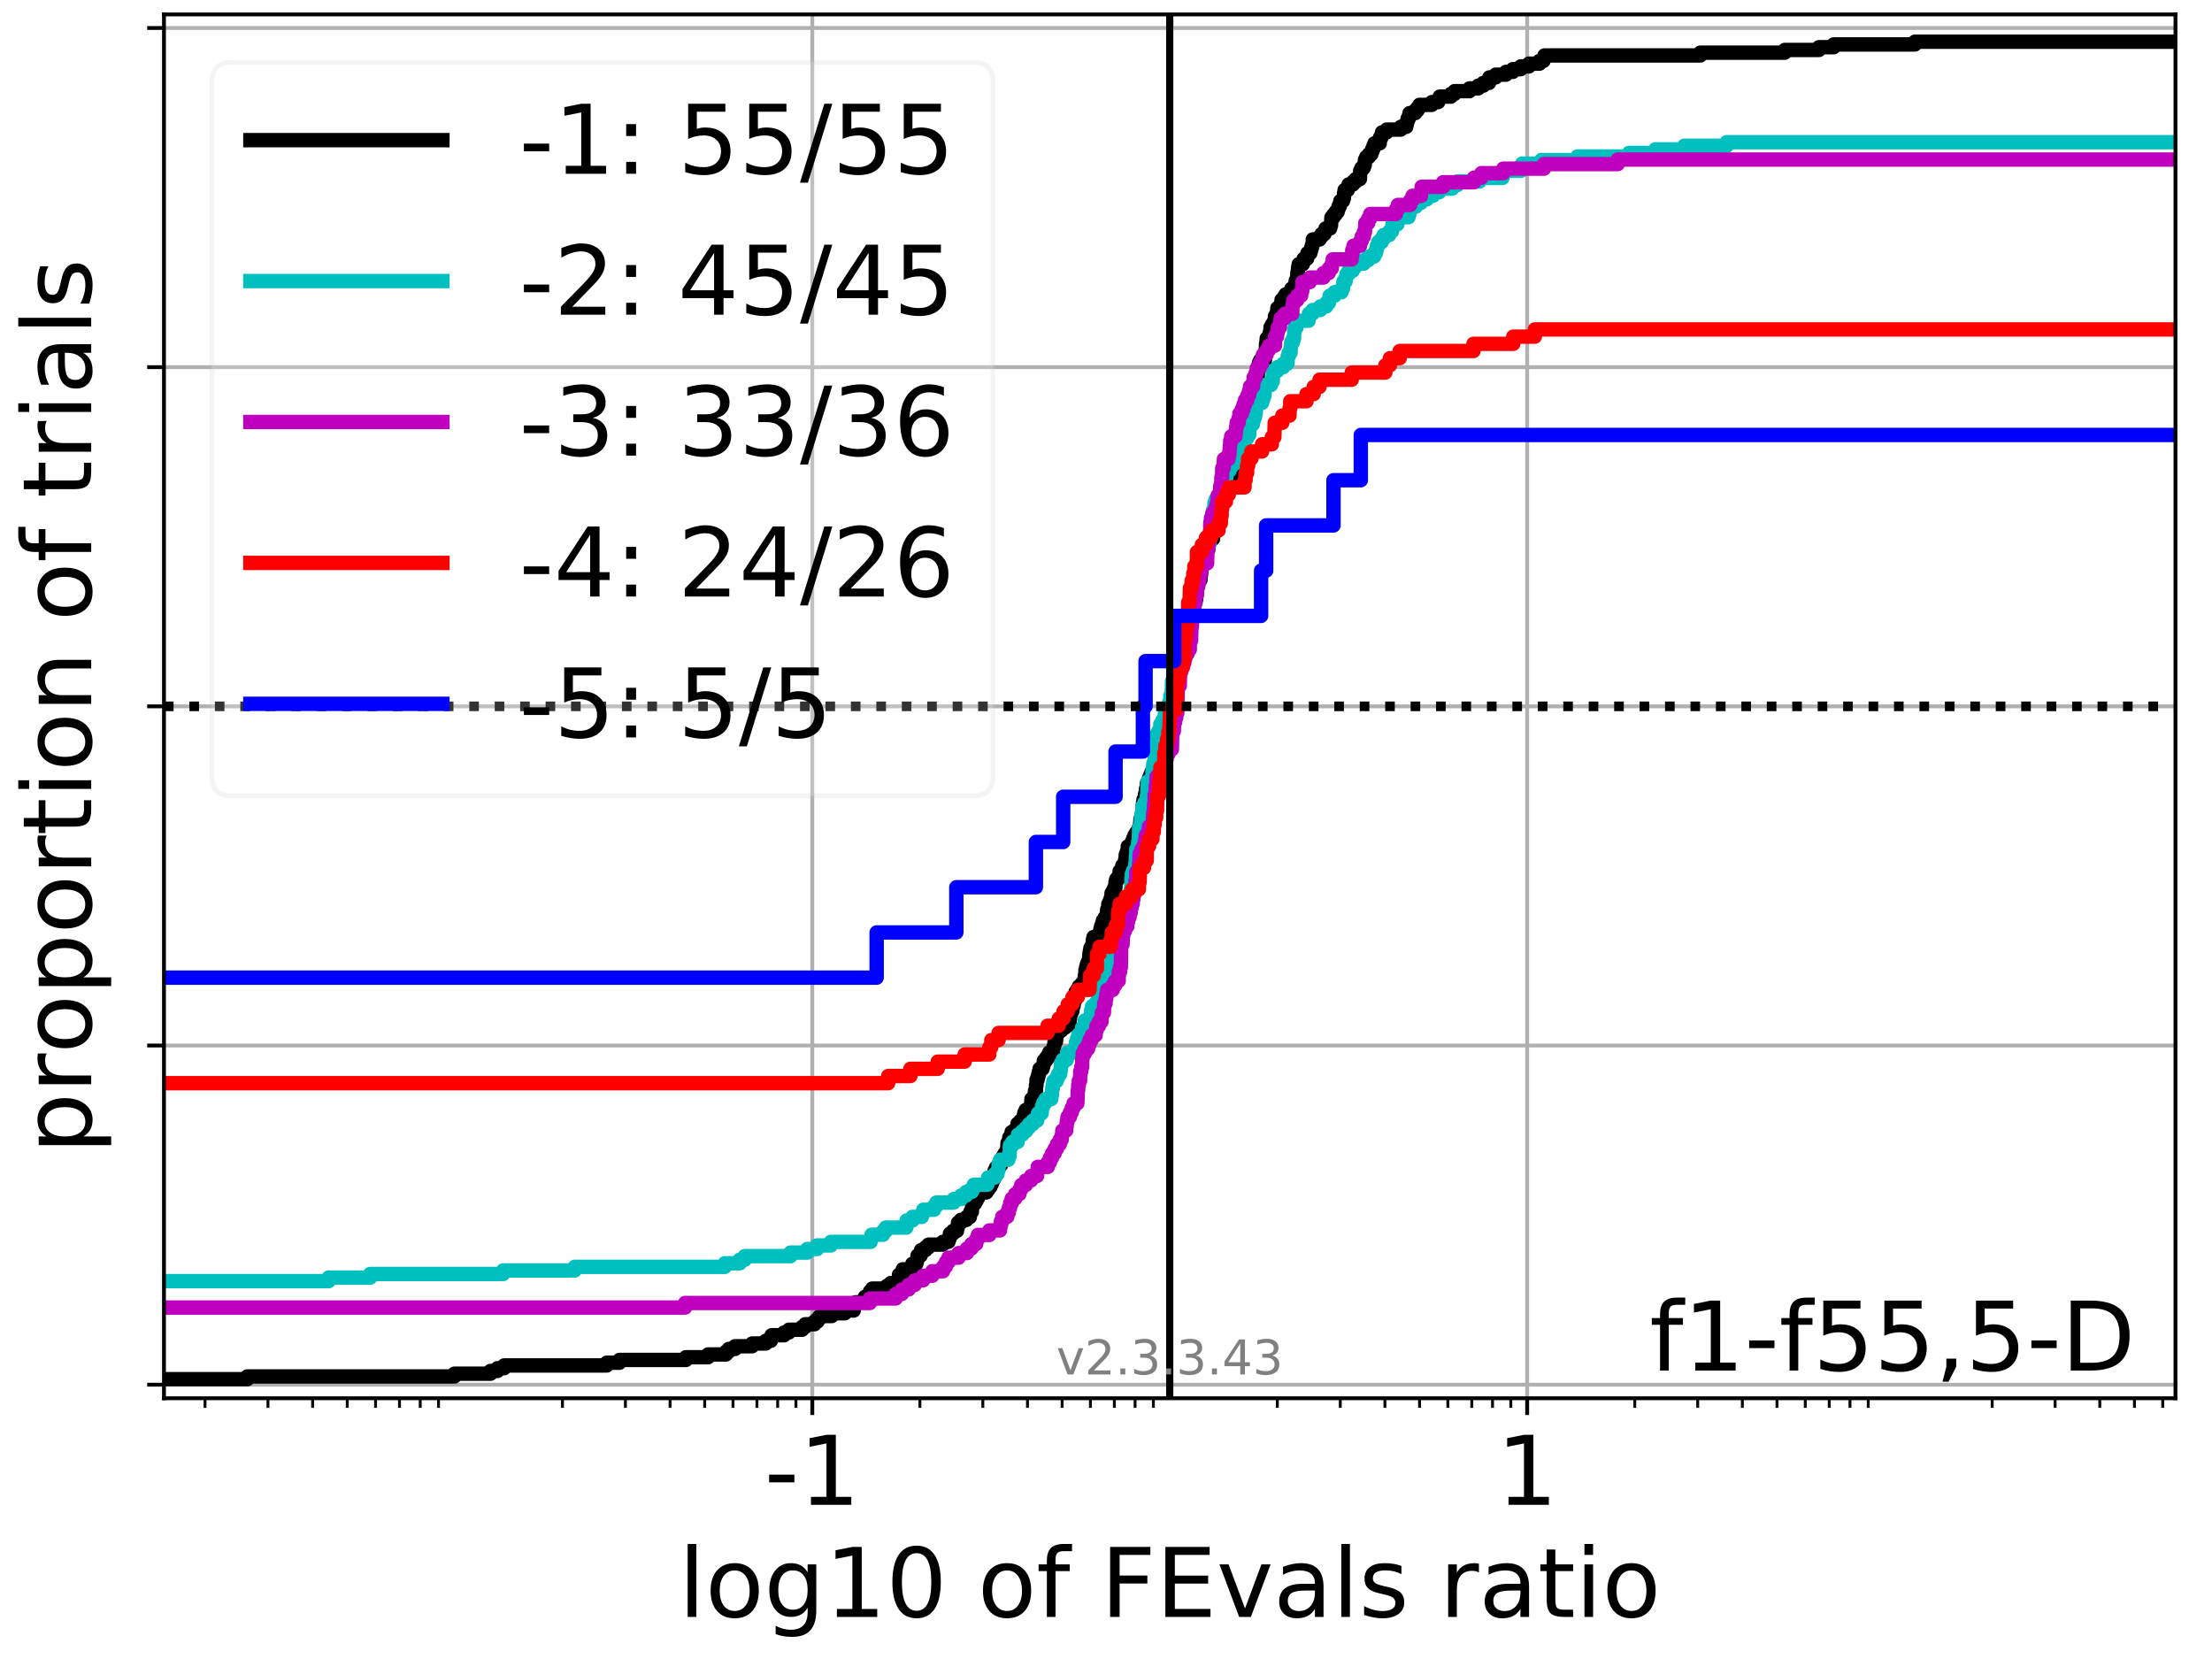 <?xml version="1.0" encoding="utf-8" standalone="no"?>
<!DOCTYPE svg PUBLIC "-//W3C//DTD SVG 1.1//EN"
  "http://www.w3.org/Graphics/SVG/1.1/DTD/svg11.dtd">
<!-- Created with matplotlib (https://matplotlib.org/) -->
<svg height="345.6pt" version="1.1" viewBox="0 0 460.8 345.6" width="460.8pt" xmlns="http://www.w3.org/2000/svg" xmlns:xlink="http://www.w3.org/1999/xlink">
 <defs>
  <style type="text/css">
*{stroke-linecap:butt;stroke-linejoin:round;}
  </style>
 </defs>
 <g id="figure_1">
  <g id="patch_1">
   <path d="M 0 345.6 
L 460.8 345.6 
L 460.8 0 
L 0 0 
z
" style="fill:#ffffff;"/>
  </g>
  <g id="axes_1">
   <g id="patch_2">
    <path d="M 34.16 291.28 
L 453.192 291.28 
L 453.192 3 
L 34.16 3 
z
" style="fill:#ffffff;"/>
   </g>
   <g id="matplotlib.axis_1">
    <g id="xtick_1">
     <g id="line2d_1">
      <path clip-path="url(#pb45804c99a)" d="M 169.216 291.28 
L 169.216 3 
" style="fill:none;stroke:#b0b0b0;stroke-linecap:square;stroke-width:0.8;"/>
     </g>
     <g id="line2d_2">
      <defs>
       <path d="M 0 0 
L 0 3.5 
" id="m86e97187ba" style="stroke:#000000;stroke-width:0.8;"/>
      </defs>
      <g>
       <use style="stroke:#000000;stroke-width:0.8;" x="169.216" xlink:href="#m86e97187ba" y="291.28"/>
      </g>
     </g>
     <g id="text_1">
      <!-- -1 -->
      <defs>
       <path d="M 4.891 31.391 
L 31.203 31.391 
L 31.203 23.391 
L 4.891 23.391 
z
" id="DejaVuSans-45"/>
       <path d="M 12.406 8.297 
L 28.516 8.297 
L 28.516 63.922 
L 10.984 60.406 
L 10.984 69.391 
L 28.422 72.906 
L 38.281 72.906 
L 38.281 8.297 
L 54.391 8.297 
L 54.391 0 
L 12.406 0 
z
" id="DejaVuSans-49"/>
      </defs>
      <g transform="translate(159.246 313.477)scale(0.2 -0.2)">
       <use xlink:href="#DejaVuSans-45"/>
       <use x="36.084" xlink:href="#DejaVuSans-49"/>
      </g>
     </g>
    </g>
    <g id="xtick_2">
     <g id="line2d_3">
      <path clip-path="url(#pb45804c99a)" d="M 318.136 291.28 
L 318.136 3 
" style="fill:none;stroke:#b0b0b0;stroke-linecap:square;stroke-width:0.8;"/>
     </g>
     <g id="line2d_4">
      <g>
       <use style="stroke:#000000;stroke-width:0.8;" x="318.136" xlink:href="#m86e97187ba" y="291.28"/>
      </g>
     </g>
     <g id="text_2">
      <!-- 1 -->
      <g transform="translate(311.773 313.477)scale(0.2 -0.2)">
       <use xlink:href="#DejaVuSans-49"/>
      </g>
     </g>
    </g>
    <g id="xtick_3">
     <g id="line2d_5">
      <defs>
       <path d="M 0 0 
L 0 2 
" id="m2733814df1" style="stroke:#000000;stroke-width:0.6;"/>
      </defs>
      <g>
       <use style="stroke:#000000;stroke-width:0.6;" x="42.711" xlink:href="#m2733814df1" y="291.28"/>
      </g>
     </g>
    </g>
    <g id="xtick_4">
     <g id="line2d_6">
      <g>
       <use style="stroke:#000000;stroke-width:0.6;" x="55.822" xlink:href="#m2733814df1" y="291.28"/>
      </g>
     </g>
    </g>
    <g id="xtick_5">
     <g id="line2d_7">
      <g>
       <use style="stroke:#000000;stroke-width:0.6;" x="65.125" xlink:href="#m2733814df1" y="291.28"/>
      </g>
     </g>
    </g>
    <g id="xtick_6">
     <g id="line2d_8">
      <g>
       <use style="stroke:#000000;stroke-width:0.6;" x="72.341" xlink:href="#m2733814df1" y="291.28"/>
      </g>
     </g>
    </g>
    <g id="xtick_7">
     <g id="line2d_9">
      <g>
       <use style="stroke:#000000;stroke-width:0.6;" x="78.237" xlink:href="#m2733814df1" y="291.28"/>
      </g>
     </g>
    </g>
    <g id="xtick_8">
     <g id="line2d_10">
      <g>
       <use style="stroke:#000000;stroke-width:0.6;" x="83.222" xlink:href="#m2733814df1" y="291.28"/>
      </g>
     </g>
    </g>
    <g id="xtick_9">
     <g id="line2d_11">
      <g>
       <use style="stroke:#000000;stroke-width:0.6;" x="87.54" xlink:href="#m2733814df1" y="291.28"/>
      </g>
     </g>
    </g>
    <g id="xtick_10">
     <g id="line2d_12">
      <g>
       <use style="stroke:#000000;stroke-width:0.6;" x="91.349" xlink:href="#m2733814df1" y="291.28"/>
      </g>
     </g>
    </g>
    <g id="xtick_11">
     <g id="line2d_13">
      <g>
       <use style="stroke:#000000;stroke-width:0.6;" x="117.171" xlink:href="#m2733814df1" y="291.28"/>
      </g>
     </g>
    </g>
    <g id="xtick_12">
     <g id="line2d_14">
      <g>
       <use style="stroke:#000000;stroke-width:0.6;" x="130.282" xlink:href="#m2733814df1" y="291.28"/>
      </g>
     </g>
    </g>
    <g id="xtick_13">
     <g id="line2d_15">
      <g>
       <use style="stroke:#000000;stroke-width:0.6;" x="139.585" xlink:href="#m2733814df1" y="291.28"/>
      </g>
     </g>
    </g>
    <g id="xtick_14">
     <g id="line2d_16">
      <g>
       <use style="stroke:#000000;stroke-width:0.6;" x="146.801" xlink:href="#m2733814df1" y="291.28"/>
      </g>
     </g>
    </g>
    <g id="xtick_15">
     <g id="line2d_17">
      <g>
       <use style="stroke:#000000;stroke-width:0.6;" x="152.697" xlink:href="#m2733814df1" y="291.28"/>
      </g>
     </g>
    </g>
    <g id="xtick_16">
     <g id="line2d_18">
      <g>
       <use style="stroke:#000000;stroke-width:0.6;" x="157.682" xlink:href="#m2733814df1" y="291.28"/>
      </g>
     </g>
    </g>
    <g id="xtick_17">
     <g id="line2d_19">
      <g>
       <use style="stroke:#000000;stroke-width:0.6;" x="162" xlink:href="#m2733814df1" y="291.28"/>
      </g>
     </g>
    </g>
    <g id="xtick_18">
     <g id="line2d_20">
      <g>
       <use style="stroke:#000000;stroke-width:0.6;" x="165.809" xlink:href="#m2733814df1" y="291.28"/>
      </g>
     </g>
    </g>
    <g id="xtick_19">
     <g id="line2d_21">
      <g>
       <use style="stroke:#000000;stroke-width:0.6;" x="191.631" xlink:href="#m2733814df1" y="291.28"/>
      </g>
     </g>
    </g>
    <g id="xtick_20">
     <g id="line2d_22">
      <g>
       <use style="stroke:#000000;stroke-width:0.6;" x="204.742" xlink:href="#m2733814df1" y="291.28"/>
      </g>
     </g>
    </g>
    <g id="xtick_21">
     <g id="line2d_23">
      <g>
       <use style="stroke:#000000;stroke-width:0.6;" x="214.045" xlink:href="#m2733814df1" y="291.28"/>
      </g>
     </g>
    </g>
    <g id="xtick_22">
     <g id="line2d_24">
      <g>
       <use style="stroke:#000000;stroke-width:0.6;" x="221.261" xlink:href="#m2733814df1" y="291.28"/>
      </g>
     </g>
    </g>
    <g id="xtick_23">
     <g id="line2d_25">
      <g>
       <use style="stroke:#000000;stroke-width:0.6;" x="227.157" xlink:href="#m2733814df1" y="291.28"/>
      </g>
     </g>
    </g>
    <g id="xtick_24">
     <g id="line2d_26">
      <g>
       <use style="stroke:#000000;stroke-width:0.6;" x="232.142" xlink:href="#m2733814df1" y="291.28"/>
      </g>
     </g>
    </g>
    <g id="xtick_25">
     <g id="line2d_27">
      <g>
       <use style="stroke:#000000;stroke-width:0.6;" x="236.46" xlink:href="#m2733814df1" y="291.28"/>
      </g>
     </g>
    </g>
    <g id="xtick_26">
     <g id="line2d_28">
      <g>
       <use style="stroke:#000000;stroke-width:0.6;" x="240.269" xlink:href="#m2733814df1" y="291.28"/>
      </g>
     </g>
    </g>
    <g id="xtick_27">
     <g id="line2d_29">
      <g>
       <use style="stroke:#000000;stroke-width:0.6;" x="266.091" xlink:href="#m2733814df1" y="291.28"/>
      </g>
     </g>
    </g>
    <g id="xtick_28">
     <g id="line2d_30">
      <g>
       <use style="stroke:#000000;stroke-width:0.6;" x="279.202" xlink:href="#m2733814df1" y="291.28"/>
      </g>
     </g>
    </g>
    <g id="xtick_29">
     <g id="line2d_31">
      <g>
       <use style="stroke:#000000;stroke-width:0.6;" x="288.505" xlink:href="#m2733814df1" y="291.28"/>
      </g>
     </g>
    </g>
    <g id="xtick_30">
     <g id="line2d_32">
      <g>
       <use style="stroke:#000000;stroke-width:0.6;" x="295.721" xlink:href="#m2733814df1" y="291.28"/>
      </g>
     </g>
    </g>
    <g id="xtick_31">
     <g id="line2d_33">
      <g>
       <use style="stroke:#000000;stroke-width:0.6;" x="301.617" xlink:href="#m2733814df1" y="291.28"/>
      </g>
     </g>
    </g>
    <g id="xtick_32">
     <g id="line2d_34">
      <g>
       <use style="stroke:#000000;stroke-width:0.6;" x="306.602" xlink:href="#m2733814df1" y="291.28"/>
      </g>
     </g>
    </g>
    <g id="xtick_33">
     <g id="line2d_35">
      <g>
       <use style="stroke:#000000;stroke-width:0.6;" x="310.92" xlink:href="#m2733814df1" y="291.28"/>
      </g>
     </g>
    </g>
    <g id="xtick_34">
     <g id="line2d_36">
      <g>
       <use style="stroke:#000000;stroke-width:0.6;" x="314.729" xlink:href="#m2733814df1" y="291.28"/>
      </g>
     </g>
    </g>
    <g id="xtick_35">
     <g id="line2d_37">
      <g>
       <use style="stroke:#000000;stroke-width:0.6;" x="340.551" xlink:href="#m2733814df1" y="291.28"/>
      </g>
     </g>
    </g>
    <g id="xtick_36">
     <g id="line2d_38">
      <g>
       <use style="stroke:#000000;stroke-width:0.6;" x="353.662" xlink:href="#m2733814df1" y="291.28"/>
      </g>
     </g>
    </g>
    <g id="xtick_37">
     <g id="line2d_39">
      <g>
       <use style="stroke:#000000;stroke-width:0.6;" x="362.965" xlink:href="#m2733814df1" y="291.28"/>
      </g>
     </g>
    </g>
    <g id="xtick_38">
     <g id="line2d_40">
      <g>
       <use style="stroke:#000000;stroke-width:0.6;" x="370.181" xlink:href="#m2733814df1" y="291.28"/>
      </g>
     </g>
    </g>
    <g id="xtick_39">
     <g id="line2d_41">
      <g>
       <use style="stroke:#000000;stroke-width:0.6;" x="376.077" xlink:href="#m2733814df1" y="291.28"/>
      </g>
     </g>
    </g>
    <g id="xtick_40">
     <g id="line2d_42">
      <g>
       <use style="stroke:#000000;stroke-width:0.6;" x="381.062" xlink:href="#m2733814df1" y="291.28"/>
      </g>
     </g>
    </g>
    <g id="xtick_41">
     <g id="line2d_43">
      <g>
       <use style="stroke:#000000;stroke-width:0.6;" x="385.38" xlink:href="#m2733814df1" y="291.28"/>
      </g>
     </g>
    </g>
    <g id="xtick_42">
     <g id="line2d_44">
      <g>
       <use style="stroke:#000000;stroke-width:0.6;" x="389.189" xlink:href="#m2733814df1" y="291.28"/>
      </g>
     </g>
    </g>
    <g id="xtick_43">
     <g id="line2d_45">
      <g>
       <use style="stroke:#000000;stroke-width:0.6;" x="415.011" xlink:href="#m2733814df1" y="291.28"/>
      </g>
     </g>
    </g>
    <g id="xtick_44">
     <g id="line2d_46">
      <g>
       <use style="stroke:#000000;stroke-width:0.6;" x="428.122" xlink:href="#m2733814df1" y="291.28"/>
      </g>
     </g>
    </g>
    <g id="xtick_45">
     <g id="line2d_47">
      <g>
       <use style="stroke:#000000;stroke-width:0.6;" x="437.425" xlink:href="#m2733814df1" y="291.28"/>
      </g>
     </g>
    </g>
    <g id="xtick_46">
     <g id="line2d_48">
      <g>
       <use style="stroke:#000000;stroke-width:0.6;" x="444.641" xlink:href="#m2733814df1" y="291.28"/>
      </g>
     </g>
    </g>
    <g id="xtick_47">
     <g id="line2d_49">
      <g>
       <use style="stroke:#000000;stroke-width:0.6;" x="450.537" xlink:href="#m2733814df1" y="291.28"/>
      </g>
     </g>
    </g>
    <g id="text_3">
     <!-- log10 of FEvals ratio -->
     <defs>
      <path d="M 9.422 75.984 
L 18.406 75.984 
L 18.406 0 
L 9.422 0 
z
" id="DejaVuSans-108"/>
      <path d="M 30.609 48.391 
Q 23.391 48.391 19.188 42.75 
Q 14.984 37.109 14.984 27.297 
Q 14.984 17.484 19.156 11.844 
Q 23.344 6.203 30.609 6.203 
Q 37.797 6.203 41.984 11.859 
Q 46.188 17.531 46.188 27.297 
Q 46.188 37.016 41.984 42.703 
Q 37.797 48.391 30.609 48.391 
z
M 30.609 56 
Q 42.328 56 49.016 48.375 
Q 55.719 40.766 55.719 27.297 
Q 55.719 13.875 49.016 6.219 
Q 42.328 -1.422 30.609 -1.422 
Q 18.844 -1.422 12.172 6.219 
Q 5.516 13.875 5.516 27.297 
Q 5.516 40.766 12.172 48.375 
Q 18.844 56 30.609 56 
z
" id="DejaVuSans-111"/>
      <path d="M 45.406 27.984 
Q 45.406 37.75 41.375 43.109 
Q 37.359 48.484 30.078 48.484 
Q 22.859 48.484 18.828 43.109 
Q 14.797 37.75 14.797 27.984 
Q 14.797 18.266 18.828 12.891 
Q 22.859 7.516 30.078 7.516 
Q 37.359 7.516 41.375 12.891 
Q 45.406 18.266 45.406 27.984 
z
M 54.391 6.781 
Q 54.391 -7.172 48.188 -13.984 
Q 42 -20.797 29.203 -20.797 
Q 24.469 -20.797 20.266 -20.094 
Q 16.062 -19.391 12.109 -17.922 
L 12.109 -9.188 
Q 16.062 -11.328 19.922 -12.344 
Q 23.781 -13.375 27.781 -13.375 
Q 36.625 -13.375 41.016 -8.766 
Q 45.406 -4.156 45.406 5.172 
L 45.406 9.625 
Q 42.625 4.781 38.281 2.391 
Q 33.938 0 27.875 0 
Q 17.828 0 11.672 7.656 
Q 5.516 15.328 5.516 27.984 
Q 5.516 40.672 11.672 48.328 
Q 17.828 56 27.875 56 
Q 33.938 56 38.281 53.609 
Q 42.625 51.219 45.406 46.391 
L 45.406 54.688 
L 54.391 54.688 
z
" id="DejaVuSans-103"/>
      <path d="M 31.781 66.406 
Q 24.172 66.406 20.328 58.906 
Q 16.5 51.422 16.5 36.375 
Q 16.5 21.391 20.328 13.891 
Q 24.172 6.391 31.781 6.391 
Q 39.453 6.391 43.281 13.891 
Q 47.125 21.391 47.125 36.375 
Q 47.125 51.422 43.281 58.906 
Q 39.453 66.406 31.781 66.406 
z
M 31.781 74.219 
Q 44.047 74.219 50.516 64.516 
Q 56.984 54.828 56.984 36.375 
Q 56.984 17.969 50.516 8.266 
Q 44.047 -1.422 31.781 -1.422 
Q 19.531 -1.422 13.062 8.266 
Q 6.594 17.969 6.594 36.375 
Q 6.594 54.828 13.062 64.516 
Q 19.531 74.219 31.781 74.219 
z
" id="DejaVuSans-48"/>
      <path id="DejaVuSans-32"/>
      <path d="M 37.109 75.984 
L 37.109 68.5 
L 28.516 68.5 
Q 23.688 68.5 21.797 66.547 
Q 19.922 64.594 19.922 59.516 
L 19.922 54.688 
L 34.719 54.688 
L 34.719 47.703 
L 19.922 47.703 
L 19.922 0 
L 10.891 0 
L 10.891 47.703 
L 2.297 47.703 
L 2.297 54.688 
L 10.891 54.688 
L 10.891 58.5 
Q 10.891 67.625 15.141 71.797 
Q 19.391 75.984 28.609 75.984 
z
" id="DejaVuSans-102"/>
      <path d="M 9.812 72.906 
L 51.703 72.906 
L 51.703 64.594 
L 19.672 64.594 
L 19.672 43.109 
L 48.578 43.109 
L 48.578 34.812 
L 19.672 34.812 
L 19.672 0 
L 9.812 0 
z
" id="DejaVuSans-70"/>
      <path d="M 9.812 72.906 
L 55.906 72.906 
L 55.906 64.594 
L 19.672 64.594 
L 19.672 43.016 
L 54.391 43.016 
L 54.391 34.719 
L 19.672 34.719 
L 19.672 8.297 
L 56.781 8.297 
L 56.781 0 
L 9.812 0 
z
" id="DejaVuSans-69"/>
      <path d="M 2.984 54.688 
L 12.5 54.688 
L 29.594 8.797 
L 46.688 54.688 
L 56.203 54.688 
L 35.688 0 
L 23.484 0 
z
" id="DejaVuSans-118"/>
      <path d="M 34.281 27.484 
Q 23.391 27.484 19.188 25 
Q 14.984 22.516 14.984 16.5 
Q 14.984 11.719 18.141 8.906 
Q 21.297 6.109 26.703 6.109 
Q 34.188 6.109 38.703 11.406 
Q 43.219 16.703 43.219 25.484 
L 43.219 27.484 
z
M 52.203 31.203 
L 52.203 0 
L 43.219 0 
L 43.219 8.297 
Q 40.141 3.328 35.547 0.953 
Q 30.953 -1.422 24.312 -1.422 
Q 15.922 -1.422 10.953 3.297 
Q 6 8.016 6 15.922 
Q 6 25.141 12.172 29.828 
Q 18.359 34.516 30.609 34.516 
L 43.219 34.516 
L 43.219 35.406 
Q 43.219 41.609 39.141 45 
Q 35.062 48.391 27.688 48.391 
Q 23 48.391 18.547 47.266 
Q 14.109 46.141 10.016 43.891 
L 10.016 52.203 
Q 14.938 54.109 19.578 55.047 
Q 24.219 56 28.609 56 
Q 40.484 56 46.344 49.844 
Q 52.203 43.703 52.203 31.203 
z
" id="DejaVuSans-97"/>
      <path d="M 44.281 53.078 
L 44.281 44.578 
Q 40.484 46.531 36.375 47.5 
Q 32.281 48.484 27.875 48.484 
Q 21.188 48.484 17.844 46.438 
Q 14.5 44.391 14.5 40.281 
Q 14.5 37.156 16.891 35.375 
Q 19.281 33.594 26.516 31.984 
L 29.594 31.297 
Q 39.156 29.25 43.188 25.516 
Q 47.219 21.781 47.219 15.094 
Q 47.219 7.469 41.188 3.016 
Q 35.156 -1.422 24.609 -1.422 
Q 20.219 -1.422 15.453 -0.562 
Q 10.688 0.297 5.422 2 
L 5.422 11.281 
Q 10.406 8.688 15.234 7.391 
Q 20.062 6.109 24.812 6.109 
Q 31.156 6.109 34.562 8.281 
Q 37.984 10.453 37.984 14.406 
Q 37.984 18.062 35.516 20.016 
Q 33.062 21.969 24.703 23.781 
L 21.578 24.516 
Q 13.234 26.266 9.516 29.906 
Q 5.812 33.547 5.812 39.891 
Q 5.812 47.609 11.281 51.797 
Q 16.75 56 26.812 56 
Q 31.781 56 36.172 55.266 
Q 40.578 54.547 44.281 53.078 
z
" id="DejaVuSans-115"/>
      <path d="M 41.109 46.297 
Q 39.594 47.172 37.812 47.578 
Q 36.031 48 33.891 48 
Q 26.266 48 22.188 43.047 
Q 18.109 38.094 18.109 28.812 
L 18.109 0 
L 9.078 0 
L 9.078 54.688 
L 18.109 54.688 
L 18.109 46.188 
Q 20.953 51.172 25.484 53.578 
Q 30.031 56 36.531 56 
Q 37.453 56 38.578 55.875 
Q 39.703 55.766 41.062 55.516 
z
" id="DejaVuSans-114"/>
      <path d="M 18.312 70.219 
L 18.312 54.688 
L 36.812 54.688 
L 36.812 47.703 
L 18.312 47.703 
L 18.312 18.016 
Q 18.312 11.328 20.141 9.422 
Q 21.969 7.516 27.594 7.516 
L 36.812 7.516 
L 36.812 0 
L 27.594 0 
Q 17.188 0 13.234 3.875 
Q 9.281 7.766 9.281 18.016 
L 9.281 47.703 
L 2.688 47.703 
L 2.688 54.688 
L 9.281 54.688 
L 9.281 70.219 
z
" id="DejaVuSans-116"/>
      <path d="M 9.422 54.688 
L 18.406 54.688 
L 18.406 0 
L 9.422 0 
z
M 9.422 75.984 
L 18.406 75.984 
L 18.406 64.594 
L 9.422 64.594 
z
" id="DejaVuSans-105"/>
     </defs>
     <g transform="translate(141.371 336.833)scale(0.2 -0.2)">
      <use xlink:href="#DejaVuSans-108"/>
      <use x="27.783" xlink:href="#DejaVuSans-111"/>
      <use x="88.965" xlink:href="#DejaVuSans-103"/>
      <use x="152.441" xlink:href="#DejaVuSans-49"/>
      <use x="216.064" xlink:href="#DejaVuSans-48"/>
      <use x="279.688" xlink:href="#DejaVuSans-32"/>
      <use x="311.475" xlink:href="#DejaVuSans-111"/>
      <use x="372.656" xlink:href="#DejaVuSans-102"/>
      <use x="407.861" xlink:href="#DejaVuSans-32"/>
      <use x="439.648" xlink:href="#DejaVuSans-70"/>
      <use x="497.168" xlink:href="#DejaVuSans-69"/>
      <use x="560.352" xlink:href="#DejaVuSans-118"/>
      <use x="619.531" xlink:href="#DejaVuSans-97"/>
      <use x="680.811" xlink:href="#DejaVuSans-108"/>
      <use x="708.594" xlink:href="#DejaVuSans-115"/>
      <use x="760.693" xlink:href="#DejaVuSans-32"/>
      <use x="792.48" xlink:href="#DejaVuSans-114"/>
      <use x="833.594" xlink:href="#DejaVuSans-97"/>
      <use x="894.873" xlink:href="#DejaVuSans-116"/>
      <use x="934.082" xlink:href="#DejaVuSans-105"/>
      <use x="961.865" xlink:href="#DejaVuSans-111"/>
     </g>
    </g>
   </g>
   <g id="matplotlib.axis_2">
    <g id="ytick_1">
     <g id="line2d_50">
      <path clip-path="url(#pb45804c99a)" d="M 34.16 288.454 
L 453.192 288.454 
" style="fill:none;stroke:#b0b0b0;stroke-linecap:square;stroke-width:0.8;"/>
     </g>
     <g id="line2d_51">
      <defs>
       <path d="M 0 0 
L -3.5 0 
" id="mae9ebf139b" style="stroke:#000000;stroke-width:0.8;"/>
      </defs>
      <g>
       <use style="stroke:#000000;stroke-width:0.8;" x="34.16" xlink:href="#mae9ebf139b" y="288.454"/>
      </g>
     </g>
    </g>
    <g id="ytick_2">
     <g id="line2d_52">
      <path clip-path="url(#pb45804c99a)" d="M 34.16 217.797 
L 453.192 217.797 
" style="fill:none;stroke:#b0b0b0;stroke-linecap:square;stroke-width:0.8;"/>
     </g>
     <g id="line2d_53">
      <g>
       <use style="stroke:#000000;stroke-width:0.8;" x="34.16" xlink:href="#mae9ebf139b" y="217.797"/>
      </g>
     </g>
    </g>
    <g id="ytick_3">
     <g id="line2d_54">
      <path clip-path="url(#pb45804c99a)" d="M 34.16 147.14 
L 453.192 147.14 
" style="fill:none;stroke:#b0b0b0;stroke-linecap:square;stroke-width:0.8;"/>
     </g>
     <g id="line2d_55">
      <g>
       <use style="stroke:#000000;stroke-width:0.8;" x="34.16" xlink:href="#mae9ebf139b" y="147.14"/>
      </g>
     </g>
    </g>
    <g id="ytick_4">
     <g id="line2d_56">
      <path clip-path="url(#pb45804c99a)" d="M 34.16 76.483 
L 453.192 76.483 
" style="fill:none;stroke:#b0b0b0;stroke-linecap:square;stroke-width:0.8;"/>
     </g>
     <g id="line2d_57">
      <g>
       <use style="stroke:#000000;stroke-width:0.8;" x="34.16" xlink:href="#mae9ebf139b" y="76.483"/>
      </g>
     </g>
    </g>
    <g id="ytick_5">
     <g id="line2d_58">
      <path clip-path="url(#pb45804c99a)" d="M 34.16 5.826 
L 453.192 5.826 
" style="fill:none;stroke:#b0b0b0;stroke-linecap:square;stroke-width:0.8;"/>
     </g>
     <g id="line2d_59">
      <g>
       <use style="stroke:#000000;stroke-width:0.8;" x="34.16" xlink:href="#mae9ebf139b" y="5.826"/>
      </g>
     </g>
    </g>
    <g id="text_4">
     <!-- proportion of trials -->
     <defs>
      <path d="M 18.109 8.203 
L 18.109 -20.797 
L 9.078 -20.797 
L 9.078 54.688 
L 18.109 54.688 
L 18.109 46.391 
Q 20.953 51.266 25.266 53.625 
Q 29.594 56 35.594 56 
Q 45.562 56 51.781 48.094 
Q 58.016 40.188 58.016 27.297 
Q 58.016 14.406 51.781 6.484 
Q 45.562 -1.422 35.594 -1.422 
Q 29.594 -1.422 25.266 0.953 
Q 20.953 3.328 18.109 8.203 
z
M 48.688 27.297 
Q 48.688 37.203 44.609 42.844 
Q 40.531 48.484 33.406 48.484 
Q 26.266 48.484 22.188 42.844 
Q 18.109 37.203 18.109 27.297 
Q 18.109 17.391 22.188 11.75 
Q 26.266 6.109 33.406 6.109 
Q 40.531 6.109 44.609 11.75 
Q 48.688 17.391 48.688 27.297 
z
" id="DejaVuSans-112"/>
      <path d="M 54.891 33.016 
L 54.891 0 
L 45.906 0 
L 45.906 32.719 
Q 45.906 40.484 42.875 44.328 
Q 39.844 48.188 33.797 48.188 
Q 26.516 48.188 22.312 43.547 
Q 18.109 38.922 18.109 30.906 
L 18.109 0 
L 9.078 0 
L 9.078 54.688 
L 18.109 54.688 
L 18.109 46.188 
Q 21.344 51.125 25.703 53.562 
Q 30.078 56 35.797 56 
Q 45.219 56 50.047 50.172 
Q 54.891 44.344 54.891 33.016 
z
" id="DejaVuSans-110"/>
     </defs>
     <g transform="translate(19.001 240.368)rotate(-90)scale(0.2 -0.2)">
      <use xlink:href="#DejaVuSans-112"/>
      <use x="63.477" xlink:href="#DejaVuSans-114"/>
      <use x="104.559" xlink:href="#DejaVuSans-111"/>
      <use x="165.74" xlink:href="#DejaVuSans-112"/>
      <use x="229.217" xlink:href="#DejaVuSans-111"/>
      <use x="290.398" xlink:href="#DejaVuSans-114"/>
      <use x="331.512" xlink:href="#DejaVuSans-116"/>
      <use x="370.721" xlink:href="#DejaVuSans-105"/>
      <use x="398.504" xlink:href="#DejaVuSans-111"/>
      <use x="459.686" xlink:href="#DejaVuSans-110"/>
      <use x="523.064" xlink:href="#DejaVuSans-32"/>
      <use x="554.852" xlink:href="#DejaVuSans-111"/>
      <use x="616.033" xlink:href="#DejaVuSans-102"/>
      <use x="651.238" xlink:href="#DejaVuSans-32"/>
      <use x="683.025" xlink:href="#DejaVuSans-116"/>
      <use x="722.234" xlink:href="#DejaVuSans-114"/>
      <use x="763.348" xlink:href="#DejaVuSans-105"/>
      <use x="791.131" xlink:href="#DejaVuSans-97"/>
      <use x="852.41" xlink:href="#DejaVuSans-108"/>
      <use x="880.193" xlink:href="#DejaVuSans-115"/>
     </g>
    </g>
   </g>
   <g id="line2d_60">
    <path clip-path="url(#pb45804c99a)" d="M 34.16 287.309 
L 51.529 287.309 
L 51.529 286.737 
L 94.668 286.737 
L 94.668 286.165 
L 102.178 286.165 
L 102.178 285.593 
L 103.637 285.593 
L 103.637 285.021 
L 105.014 285.021 
L 105.014 284.449 
L 126.4 284.449 
L 126.4 283.877 
L 129.037 283.877 
L 129.037 283.305 
L 142.885 283.305 
L 142.885 282.733 
L 147.505 282.733 
L 147.505 282.16 
L 151.227 282.16 
L 151.227 281.588 
L 151.799 281.588 
L 151.799 281.016 
L 153.111 281.016 
L 153.111 280.444 
L 156.68 280.444 
L 156.68 279.872 
L 159.528 279.872 
L 159.528 279.3 
L 160.59 279.3 
L 160.59 278.728 
L 160.749 278.728 
L 160.749 278.156 
L 163.339 278.156 
L 163.339 277.583 
L 164.338 277.583 
L 164.338 277.011 
L 167.085 277.011 
L 167.085 276.439 
L 167.741 276.439 
L 167.741 275.867 
L 169.66 275.867 
L 169.66 275.295 
L 170.312 275.295 
L 170.312 274.723 
L 170.746 274.723 
L 170.746 274.151 
L 173.268 274.151 
L 173.268 273.579 
L 175.98 273.579 
L 175.98 273.006 
L 177.833 273.006 
L 177.934 271.862 
L 178.233 271.862 
L 178.233 271.29 
L 179.86 271.29 
L 179.86 270.718 
L 180.197 270.718 
L 180.197 270.146 
L 181.072 270.146 
L 181.072 269.574 
L 181.258 269.574 
L 181.258 269.002 
L 181.724 269.002 
L 181.724 268.43 
L 184.767 268.43 
L 184.767 267.857 
L 185.556 267.857 
L 185.556 267.285 
L 187.003 267.285 
L 187.003 266.713 
L 187.262 266.713 
L 187.268 265.569 
L 187.877 265.569 
L 187.877 264.997 
L 188.062 264.997 
L 188.062 264.425 
L 189.774 264.425 
L 189.774 263.853 
L 190.053 263.853 
L 190.053 263.28 
L 190.879 263.28 
L 190.879 262.708 
L 191.048 262.708 
L 191.137 261.564 
L 191.796 261.564 
L 191.885 260.42 
L 192.8 260.42 
L 192.8 259.848 
L 193.432 259.848 
L 193.432 259.276 
L 196.397 259.276 
L 196.397 258.703 
L 197.578 258.703 
L 197.578 258.131 
L 197.776 258.131 
L 197.776 257.559 
L 197.889 257.559 
L 197.889 256.987 
L 198.537 256.987 
L 198.537 256.415 
L 199.356 256.415 
L 199.356 255.843 
L 199.482 255.843 
L 199.574 254.699 
L 200.162 254.699 
L 200.162 254.127 
L 201.32 254.127 
L 201.32 253.554 
L 202.03 253.554 
L 202.03 252.982 
L 202.154 252.982 
L 202.154 252.41 
L 202.464 252.41 
L 202.509 251.266 
L 202.592 251.266 
L 202.592 250.694 
L 203.13 250.694 
L 203.13 250.122 
L 203.439 250.122 
L 203.439 249.55 
L 203.756 249.55 
L 203.756 248.977 
L 203.966 248.977 
L 203.966 248.405 
L 205.49 248.405 
L 205.49 247.833 
L 205.891 247.833 
L 205.891 247.261 
L 206.32 247.261 
L 206.32 246.689 
L 206.591 246.689 
L 206.591 246.117 
L 206.799 246.117 
L 206.799 245.545 
L 207.11 245.545 
L 207.203 243.828 
L 207.483 243.828 
L 207.483 243.256 
L 208.028 243.256 
L 208.028 242.684 
L 208.537 242.684 
L 208.537 242.112 
L 208.703 242.112 
L 208.703 241.54 
L 208.897 241.54 
L 208.897 240.968 
L 209.208 240.968 
L 209.208 240.396 
L 209.716 240.396 
L 209.795 239.251 
L 209.843 239.251 
L 209.889 238.107 
L 210.175 238.107 
L 210.253 236.963 
L 210.708 236.963 
L 210.738 235.819 
L 211.486 235.819 
L 211.486 235.247 
L 211.958 235.247 
L 211.958 234.102 
L 212.526 234.102 
L 212.526 233.53 
L 213.081 233.53 
L 213.081 232.958 
L 213.259 232.958 
L 213.259 232.386 
L 213.392 232.386 
L 213.392 231.814 
L 213.662 231.814 
L 213.662 231.242 
L 214.428 231.242 
L 214.428 230.67 
L 214.763 230.67 
L 214.869 228.953 
L 215.365 228.953 
L 215.365 228.381 
L 215.521 228.381 
L 215.61 227.237 
L 215.808 227.237 
L 215.815 226.093 
L 215.922 226.093 
L 215.931 224.948 
L 216.147 224.948 
L 216.147 224.376 
L 216.29 224.376 
L 216.29 223.804 
L 216.426 223.804 
L 216.426 223.232 
L 216.566 223.232 
L 216.566 222.66 
L 217.177 222.66 
L 217.177 222.088 
L 217.36 222.088 
L 217.452 220.944 
L 217.911 220.944 
L 217.911 220.371 
L 218.324 220.371 
L 218.324 219.799 
L 218.591 219.799 
L 218.591 219.227 
L 219.391 219.227 
L 219.453 218.083 
L 219.612 218.083 
L 219.684 216.939 
L 219.993 216.939 
L 220.062 215.794 
L 220.162 215.794 
L 220.162 215.222 
L 220.474 215.222 
L 220.474 214.65 
L 221.148 214.65 
L 221.148 214.078 
L 221.88 214.078 
L 221.88 213.506 
L 222.766 213.506 
L 222.865 212.362 
L 222.892 212.362 
L 222.92 211.217 
L 223.158 211.217 
L 223.158 210.645 
L 223.394 210.645 
L 223.492 209.501 
L 223.666 209.501 
L 223.67 208.357 
L 224 208.357 
L 224.075 206.641 
L 224.446 206.641 
L 224.446 206.068 
L 224.761 206.068 
L 224.761 205.496 
L 225.309 205.496 
L 225.309 204.924 
L 225.758 204.924 
L 225.758 204.352 
L 225.892 204.352 
L 226.002 203.208 
L 226.097 203.208 
L 226.126 202.064 
L 226.266 202.064 
L 226.266 201.491 
L 226.405 201.491 
L 226.405 200.919 
L 226.629 200.919 
L 226.629 200.347 
L 226.864 200.347 
L 226.953 198.631 
L 227.045 198.631 
L 227.045 198.059 
L 227.157 198.059 
L 227.157 197.487 
L 227.476 197.487 
L 227.476 196.914 
L 227.59 196.914 
L 227.663 195.77 
L 227.81 195.77 
L 227.81 195.198 
L 229.047 195.198 
L 229.111 194.054 
L 229.244 194.054 
L 229.244 193.482 
L 229.388 193.482 
L 229.388 192.91 
L 229.599 192.91 
L 229.599 192.338 
L 229.759 192.338 
L 229.759 191.765 
L 230.096 191.765 
L 230.096 191.193 
L 230.564 191.193 
L 230.641 189.477 
L 230.867 189.477 
L 230.883 188.333 
L 231.147 188.333 
L 231.147 187.761 
L 231.357 187.761 
L 231.357 187.188 
L 231.515 187.188 
L 231.559 186.044 
L 231.879 186.044 
L 231.879 185.472 
L 232.142 185.472 
L 232.142 184.9 
L 232.37 184.9 
L 232.372 183.756 
L 232.512 183.756 
L 232.512 183.184 
L 232.923 183.184 
L 232.923 182.611 
L 233.179 182.611 
L 233.238 181.467 
L 233.769 181.467 
L 233.801 180.323 
L 234.285 180.323 
L 234.373 179.179 
L 234.447 179.179 
L 234.52 178.034 
L 234.724 178.034 
L 234.724 177.462 
L 234.906 177.462 
L 234.942 176.318 
L 235.84 176.318 
L 235.877 175.174 
L 236.108 175.174 
L 236.108 174.602 
L 236.334 174.602 
L 236.334 174.03 
L 236.675 174.03 
L 236.675 173.458 
L 237.287 173.458 
L 237.309 172.313 
L 237.485 172.313 
L 237.588 170.597 
L 237.78 170.597 
L 237.78 170.025 
L 238.01 170.025 
L 238.119 167.164 
L 238.217 167.164 
L 238.217 166.592 
L 238.516 166.592 
L 238.529 165.448 
L 238.748 165.448 
L 238.75 164.304 
L 238.93 164.304 
L 238.935 163.159 
L 239.199 163.159 
L 239.199 162.587 
L 239.402 162.587 
L 239.402 162.015 
L 239.643 162.015 
L 239.643 161.443 
L 239.867 161.443 
L 239.867 160.871 
L 240.208 160.871 
L 240.208 160.299 
L 240.432 160.299 
L 240.432 159.727 
L 240.608 159.727 
L 240.608 159.155 
L 240.8 159.155 
L 240.862 158.01 
L 241.017 158.01 
L 241.017 157.438 
L 241.247 157.438 
L 241.28 156.294 
L 241.392 156.294 
L 241.392 155.722 
L 241.567 155.722 
L 241.662 154.578 
L 241.692 154.578 
L 241.692 154.005 
L 241.891 154.005 
L 241.891 153.433 
L 242.186 153.433 
L 242.186 152.861 
L 242.339 152.861 
L 242.339 152.289 
L 242.595 152.289 
L 242.595 151.717 
L 242.742 151.717 
L 242.771 150.573 
L 243.217 150.573 
L 243.284 149.428 
L 243.676 149.428 
L 243.676 148.856 
L 244.007 148.856 
L 244.068 147.14 
L 244.191 147.14 
L 244.298 144.852 
L 244.385 144.852 
L 244.472 142.563 
L 244.513 142.563 
L 244.513 141.991 
L 244.973 141.991 
L 244.973 141.419 
L 245.18 141.419 
L 245.252 140.275 
L 245.407 140.275 
L 245.407 139.702 
L 245.634 139.702 
L 245.634 139.13 
L 245.835 139.13 
L 245.835 138.558 
L 246.024 138.558 
L 246.024 137.986 
L 246.395 137.986 
L 246.423 136.842 
L 246.558 136.842 
L 246.663 135.698 
L 246.73 135.698 
L 246.73 135.125 
L 246.967 135.125 
L 247.001 133.409 
L 247.157 133.409 
L 247.157 132.837 
L 247.634 132.837 
L 247.723 130.549 
L 247.81 130.549 
L 247.81 129.976 
L 248.166 129.976 
L 248.227 127.688 
L 248.417 127.688 
L 248.417 127.116 
L 248.616 127.116 
L 248.644 125.972 
L 248.82 125.972 
L 248.82 125.399 
L 249.073 125.399 
L 249.073 124.827 
L 249.185 124.827 
L 249.196 123.683 
L 249.314 123.683 
L 249.33 122.539 
L 249.461 122.539 
L 249.572 121.395 
L 249.694 121.395 
L 249.694 120.822 
L 250.078 120.822 
L 250.167 119.678 
L 250.199 119.678 
L 250.29 118.534 
L 250.335 118.534 
L 250.443 117.39 
L 250.55 117.39 
L 250.55 116.818 
L 250.7 116.818 
L 250.7 116.246 
L 251.006 116.246 
L 251.006 115.673 
L 251.218 115.673 
L 251.32 114.529 
L 251.401 114.529 
L 251.401 113.957 
L 251.725 113.957 
L 251.725 113.385 
L 251.859 113.385 
L 251.859 112.813 
L 251.988 112.813 
L 251.988 112.241 
L 252.695 112.241 
L 252.784 111.096 
L 252.88 111.096 
L 252.88 110.524 
L 253.02 110.524 
L 253.119 109.38 
L 253.157 109.38 
L 253.237 108.236 
L 253.757 108.236 
L 253.757 107.664 
L 253.914 107.664 
L 253.944 106.519 
L 254.059 106.519 
L 254.059 105.947 
L 254.323 105.947 
L 254.405 104.231 
L 254.638 104.231 
L 254.666 103.087 
L 254.756 103.087 
L 254.847 101.942 
L 255.321 101.942 
L 255.321 101.37 
L 255.477 101.37 
L 255.477 100.798 
L 256.049 100.798 
L 256.049 100.226 
L 256.258 100.226 
L 256.258 99.654 
L 256.598 99.654 
L 256.651 97.938 
L 256.788 97.938 
L 256.788 97.366 
L 257.361 97.366 
L 257.432 96.221 
L 257.498 96.221 
L 257.498 95.649 
L 257.699 95.649 
L 257.71 94.505 
L 257.814 94.505 
L 257.885 93.361 
L 258.331 93.361 
L 258.331 92.789 
L 258.62 92.789 
L 258.671 91.644 
L 258.866 91.644 
L 258.944 89.356 
L 259.154 89.356 
L 259.257 86.495 
L 259.435 86.495 
L 259.528 85.351 
L 260.052 85.351 
L 260.126 84.207 
L 260.195 84.207 
L 260.283 83.063 
L 260.467 83.063 
L 260.467 82.49 
L 260.606 82.49 
L 260.639 81.346 
L 260.866 81.346 
L 260.892 80.202 
L 261.5 80.202 
L 261.529 79.058 
L 261.734 79.058 
L 261.734 78.486 
L 262.019 78.486 
L 262.043 77.341 
L 262.144 77.341 
L 262.17 76.197 
L 262.257 76.197 
L 262.257 75.625 
L 262.509 75.625 
L 262.509 75.053 
L 263.502 75.053 
L 263.573 73.336 
L 263.694 73.336 
L 263.738 71.62 
L 263.829 71.62 
L 263.888 70.476 
L 264.31 70.476 
L 264.31 69.904 
L 264.5 69.904 
L 264.5 69.332 
L 264.625 69.332 
L 264.664 68.187 
L 264.962 68.187 
L 264.962 67.615 
L 265.333 67.615 
L 265.333 67.043 
L 265.597 67.043 
L 265.597 65.899 
L 265.884 65.899 
L 265.884 65.327 
L 266.091 65.327 
L 266.091 64.183 
L 266.643 64.183 
L 266.643 63.61 
L 266.916 63.61 
L 266.973 62.466 
L 267.467 62.466 
L 267.467 61.894 
L 267.82 61.894 
L 267.82 61.322 
L 268.696 61.322 
L 268.696 60.75 
L 268.989 60.75 
L 268.989 60.178 
L 269.58 60.178 
L 269.58 59.606 
L 269.893 59.606 
L 269.925 58.461 
L 270.183 58.461 
L 270.282 56.745 
L 270.366 56.745 
L 270.441 55.601 
L 270.558 55.601 
L 270.558 55.029 
L 271.414 55.029 
L 271.414 54.457 
L 271.597 54.457 
L 271.597 53.884 
L 272.297 53.884 
L 272.364 52.74 
L 272.964 52.74 
L 272.964 52.168 
L 273.143 52.168 
L 273.143 51.596 
L 273.307 51.596 
L 273.307 51.024 
L 273.46 51.024 
L 273.476 49.88 
L 274.902 49.88 
L 274.902 49.307 
L 275.318 49.307 
L 275.318 48.735 
L 275.914 48.735 
L 275.914 48.163 
L 276.138 48.163 
L 276.138 47.591 
L 277.091 47.591 
L 277.091 47.019 
L 277.267 47.019 
L 277.354 45.303 
L 277.765 45.303 
L 277.765 44.73 
L 278.213 44.73 
L 278.213 44.158 
L 278.652 44.158 
L 278.652 43.586 
L 278.829 43.586 
L 278.829 43.014 
L 279.081 43.014 
L 279.081 42.442 
L 279.221 42.442 
L 279.221 41.87 
L 279.763 41.87 
L 279.763 41.298 
L 279.962 41.298 
L 280.006 40.153 
L 280.107 40.153 
L 280.107 39.581 
L 280.761 39.581 
L 280.761 39.009 
L 280.937 39.009 
L 280.937 38.437 
L 281.835 38.437 
L 281.835 37.865 
L 282.424 37.865 
L 282.424 37.293 
L 283.295 37.293 
L 283.352 35.577 
L 283.605 35.577 
L 283.605 35.004 
L 284.078 35.004 
L 284.078 34.432 
L 284.29 34.432 
L 284.358 33.288 
L 284.605 33.288 
L 284.605 32.716 
L 285.138 32.716 
L 285.138 32.144 
L 285.671 32.144 
L 285.671 31.572 
L 285.875 31.572 
L 285.875 31 
L 286.105 31 
L 286.105 30.427 
L 286.327 30.427 
L 286.327 29.855 
L 287.43 29.855 
L 287.45 28.711 
L 287.746 28.711 
L 287.746 28.139 
L 287.901 28.139 
L 287.901 27.567 
L 288.864 27.567 
L 288.864 26.995 
L 291.797 26.995 
L 291.797 26.423 
L 292.949 26.423 
L 292.949 25.85 
L 293.086 25.85 
L 293.086 25.278 
L 293.238 25.278 
L 293.238 24.706 
L 293.49 24.706 
L 293.49 24.134 
L 293.644 24.134 
L 293.644 23.562 
L 294.816 23.562 
L 294.816 22.99 
L 295.312 22.99 
L 295.312 22.418 
L 295.704 22.418 
L 295.704 21.846 
L 298.264 21.846 
L 298.264 21.274 
L 299.592 21.274 
L 299.592 20.701 
L 299.917 20.701 
L 299.917 20.129 
L 302.245 20.129 
L 302.245 19.557 
L 303.02 19.557 
L 303.02 18.985 
L 306.111 18.985 
L 306.111 18.413 
L 307.943 18.413 
L 307.943 17.841 
L 309.003 17.841 
L 309.003 17.269 
L 310.201 17.269 
L 310.265 16.124 
L 311.575 16.124 
L 311.575 15.552 
L 313.713 15.552 
L 313.713 14.98 
L 315.136 14.98 
L 315.136 14.408 
L 316.779 14.408 
L 316.779 13.836 
L 318.493 13.836 
L 318.493 13.264 
L 320.693 13.264 
L 320.693 12.692 
L 321.535 12.692 
L 321.535 12.12 
L 321.751 12.12 
L 321.751 11.547 
L 354.21 11.547 
L 354.21 10.975 
L 371.798 10.975 
L 371.798 10.403 
L 378.924 10.403 
L 378.924 9.831 
L 381.986 9.831 
L 381.986 9.259 
L 398.91 9.259 
L 398.91 8.687 
L 453.192 8.687 
L 453.192 8.687 
" style="fill:none;stroke:#000000;stroke-linecap:square;stroke-width:3;"/>
   </g>
   <g id="line2d_61">
    <path clip-path="url(#pb45804c99a)" style="fill:none;stroke:#000000;stroke-linecap:square;stroke-width:3;"/>
   </g>
   <g id="line2d_62">
    <path clip-path="url(#pb45804c99a)" d="M 34.16 266.885 
L 68.465 266.885 
L 68.465 266.141 
L 77.114 266.141 
L 77.114 265.397 
L 104.808 265.397 
L 104.808 264.654 
L 119.726 264.654 
L 119.726 263.91 
L 150.983 263.91 
L 150.983 263.166 
L 154.089 263.166 
L 154.089 262.422 
L 155.151 262.422 
L 155.151 261.678 
L 164.675 261.678 
L 164.675 260.935 
L 168.176 260.935 
L 168.176 260.191 
L 170.21 260.191 
L 170.21 259.447 
L 173.077 259.447 
L 173.077 258.703 
L 181.357 258.703 
L 181.357 257.96 
L 181.552 257.96 
L 181.552 257.216 
L 183.955 257.216 
L 183.955 256.472 
L 184.512 256.472 
L 184.512 255.728 
L 188.802 255.728 
L 188.871 254.241 
L 190.087 254.241 
L 190.087 253.497 
L 192.019 253.497 
L 192.019 252.753 
L 192.342 252.753 
L 192.342 252.01 
L 194.573 252.01 
L 194.573 251.266 
L 195.057 251.266 
L 195.057 250.522 
L 198.671 250.522 
L 198.671 249.778 
L 200.245 249.778 
L 200.245 249.035 
L 201.276 249.035 
L 201.276 248.291 
L 202.458 248.291 
L 202.458 247.547 
L 202.868 247.547 
L 202.868 246.803 
L 205.681 246.803 
L 205.681 246.06 
L 205.829 246.06 
L 205.829 245.316 
L 207.207 245.316 
L 207.207 244.572 
L 207.794 244.572 
L 207.794 243.828 
L 207.994 243.828 
L 208.055 242.341 
L 208.333 242.341 
L 208.333 241.597 
L 210.066 241.597 
L 210.066 240.853 
L 210.312 240.853 
L 210.381 238.622 
L 210.898 238.622 
L 210.898 237.878 
L 211.999 237.878 
L 212.053 236.391 
L 212.953 236.391 
L 212.953 235.647 
L 213.745 235.647 
L 213.745 234.903 
L 214.363 234.903 
L 214.363 234.16 
L 215.169 234.16 
L 215.169 233.416 
L 216.076 233.416 
L 216.076 232.672 
L 216.231 232.672 
L 216.231 231.928 
L 217 231.928 
L 217.066 230.441 
L 217.348 230.441 
L 217.348 229.697 
L 217.801 229.697 
L 217.801 228.953 
L 218.986 228.953 
L 218.986 228.209 
L 219.118 228.209 
L 219.19 226.722 
L 219.324 226.722 
L 219.324 225.978 
L 219.439 225.978 
L 219.439 225.234 
L 220.105 225.234 
L 220.105 224.491 
L 220.418 224.491 
L 220.418 223.747 
L 220.848 223.747 
L 220.848 223.003 
L 220.986 223.003 
L 221.034 221.516 
L 221.377 221.516 
L 221.377 220.772 
L 222.221 220.772 
L 222.221 220.028 
L 222.358 220.028 
L 222.358 219.284 
L 223.666 219.284 
L 223.666 218.541 
L 224.158 218.541 
L 224.164 217.053 
L 224.403 217.053 
L 224.403 216.309 
L 224.628 216.309 
L 224.628 215.566 
L 225.285 215.566 
L 225.285 214.822 
L 225.412 214.822 
L 225.412 214.078 
L 225.937 214.078 
L 225.972 212.591 
L 227.04 212.591 
L 227.04 211.847 
L 227.25 211.847 
L 227.32 210.359 
L 227.497 210.359 
L 227.497 209.616 
L 228.324 209.616 
L 228.324 208.872 
L 228.761 208.872 
L 228.761 208.128 
L 229.08 208.128 
L 229.08 207.384 
L 229.203 207.384 
L 229.203 206.641 
L 229.342 206.641 
L 229.342 205.897 
L 229.463 205.897 
L 229.544 204.409 
L 229.907 204.409 
L 229.962 202.922 
L 230.351 202.922 
L 230.351 202.178 
L 230.762 202.178 
L 230.762 201.434 
L 231.432 201.434 
L 231.432 200.69 
L 231.569 200.69 
L 231.569 199.947 
L 232.561 199.947 
L 232.667 197.715 
L 232.71 197.715 
L 232.71 196.972 
L 232.975 196.972 
L 232.975 196.228 
L 233.13 196.228 
L 233.13 195.484 
L 233.577 195.484 
L 233.577 194.74 
L 233.728 194.74 
L 233.741 193.253 
L 234.019 193.253 
L 234.019 192.509 
L 234.154 192.509 
L 234.154 191.765 
L 234.367 191.765 
L 234.463 190.278 
L 234.955 190.278 
L 234.979 188.79 
L 235.381 188.79 
L 235.381 188.047 
L 235.518 188.047 
L 235.613 185.072 
L 235.645 185.072 
L 235.722 182.84 
L 235.786 182.84 
L 235.786 182.097 
L 236.046 182.097 
L 236.046 181.353 
L 236.44 181.353 
L 236.524 179.865 
L 236.581 179.865 
L 236.627 178.378 
L 236.706 178.378 
L 236.722 176.89 
L 237.029 176.89 
L 237.1 175.403 
L 237.211 175.403 
L 237.309 172.428 
L 237.628 172.428 
L 237.735 170.196 
L 237.827 170.196 
L 237.827 169.453 
L 237.984 169.453 
L 238.012 167.965 
L 238.401 167.965 
L 238.401 167.221 
L 238.841 167.221 
L 238.913 165.734 
L 238.994 165.734 
L 239.105 162.759 
L 240.026 162.759 
L 240.099 160.528 
L 240.175 160.528 
L 240.259 159.04 
L 240.504 159.04 
L 240.6 156.809 
L 240.672 156.809 
L 240.758 154.578 
L 240.808 154.578 
L 240.873 153.09 
L 241.28 153.09 
L 241.28 152.346 
L 241.718 152.346 
L 241.721 150.859 
L 242.127 150.859 
L 242.127 150.115 
L 242.546 150.115 
L 242.546 149.371 
L 242.677 149.371 
L 242.677 148.628 
L 243.15 148.628 
L 243.15 147.884 
L 243.473 147.884 
L 243.549 146.396 
L 243.74 146.396 
L 243.826 144.909 
L 244.08 144.909 
L 244.153 141.934 
L 244.39 141.934 
L 244.39 141.19 
L 244.616 141.19 
L 244.616 140.446 
L 244.946 140.446 
L 244.946 139.702 
L 245.598 139.702 
L 245.704 138.215 
L 245.772 138.215 
L 245.86 136.727 
L 245.91 136.727 
L 245.944 135.24 
L 246.121 135.24 
L 246.121 134.496 
L 246.485 134.496 
L 246.543 133.009 
L 246.597 133.009 
L 246.633 130.777 
L 246.765 130.777 
L 246.855 128.546 
L 247.626 128.546 
L 247.626 127.802 
L 248.338 127.802 
L 248.338 127.059 
L 248.501 127.059 
L 248.582 125.571 
L 248.842 125.571 
L 248.842 124.827 
L 248.967 124.827 
L 249.03 123.34 
L 249.246 123.34 
L 249.34 121.852 
L 249.484 121.852 
L 249.544 120.365 
L 249.839 120.365 
L 249.882 118.877 
L 250.151 118.877 
L 250.151 118.133 
L 250.365 118.133 
L 250.365 117.39 
L 250.613 117.39 
L 250.718 115.902 
L 250.773 115.902 
L 250.773 115.158 
L 251.153 115.158 
L 251.153 114.415 
L 251.783 114.415 
L 251.842 112.927 
L 252.005 112.927 
L 252.051 111.44 
L 252.16 111.44 
L 252.232 109.952 
L 252.295 109.952 
L 252.351 107.721 
L 252.644 107.721 
L 252.715 106.233 
L 252.979 106.233 
L 253.001 104.746 
L 253.257 104.746 
L 253.257 104.002 
L 253.733 104.002 
L 253.733 103.258 
L 254.152 103.258 
L 254.222 101.771 
L 254.373 101.771 
L 254.373 101.027 
L 254.537 101.027 
L 254.537 100.283 
L 255.082 100.283 
L 255.082 99.54 
L 255.465 99.54 
L 255.473 98.052 
L 256.136 98.052 
L 256.136 97.308 
L 256.528 97.308 
L 256.528 96.565 
L 257.269 96.565 
L 257.269 95.821 
L 258.049 95.821 
L 258.049 95.077 
L 258.515 95.077 
L 258.525 93.59 
L 258.833 93.59 
L 258.833 92.846 
L 259.233 92.846 
L 259.299 91.358 
L 259.757 91.358 
L 259.757 90.615 
L 260.221 90.615 
L 260.329 88.383 
L 260.989 88.383 
L 260.989 87.639 
L 261.178 87.639 
L 261.178 86.896 
L 261.428 86.896 
L 261.428 86.152 
L 261.59 86.152 
L 261.694 83.921 
L 262.913 83.921 
L 262.913 83.177 
L 263.171 83.177 
L 263.171 82.433 
L 263.417 82.433 
L 263.475 80.202 
L 264.785 80.202 
L 264.785 79.458 
L 265.144 79.458 
L 265.167 77.227 
L 266.129 77.227 
L 266.129 76.483 
L 267.331 76.483 
L 267.331 75.739 
L 268.222 75.739 
L 268.251 74.252 
L 268.441 74.252 
L 268.441 73.508 
L 268.838 73.508 
L 268.909 72.021 
L 268.985 72.021 
L 268.985 71.277 
L 269.361 71.277 
L 269.361 70.533 
L 269.568 70.533 
L 269.609 69.046 
L 269.693 69.046 
L 269.693 68.302 
L 270.049 68.302 
L 270.112 66.814 
L 272.597 66.814 
L 272.686 65.327 
L 273.422 65.327 
L 273.422 64.583 
L 275.04 64.583 
L 275.04 63.839 
L 276.28 63.839 
L 276.28 63.096 
L 276.847 63.096 
L 276.847 62.352 
L 276.984 62.352 
L 276.984 61.608 
L 278.015 61.608 
L 278.015 60.864 
L 279.454 60.864 
L 279.454 60.12 
L 279.761 60.12 
L 279.869 58.633 
L 280.318 58.633 
L 280.318 57.889 
L 280.472 57.889 
L 280.472 57.145 
L 280.915 57.145 
L 280.915 56.402 
L 281.792 56.402 
L 281.792 55.658 
L 282.316 55.658 
L 282.316 54.914 
L 284.091 54.914 
L 284.091 54.17 
L 285.077 54.17 
L 285.077 53.427 
L 286.273 53.427 
L 286.273 52.683 
L 286.657 52.683 
L 286.657 51.939 
L 286.832 51.939 
L 286.832 51.195 
L 287.09 51.195 
L 287.09 50.452 
L 287.824 50.452 
L 287.824 49.708 
L 288.251 49.708 
L 288.251 48.964 
L 289.396 48.964 
L 289.396 48.22 
L 289.978 48.22 
L 290.081 46.733 
L 291.094 46.733 
L 291.094 45.989 
L 291.34 45.989 
L 291.34 45.245 
L 293.41 45.245 
L 293.41 44.502 
L 293.637 44.502 
L 293.637 43.758 
L 293.871 43.758 
L 293.871 43.014 
L 294.99 43.014 
L 294.99 42.27 
L 296.009 42.27 
L 296.009 41.527 
L 297.243 41.527 
L 297.243 40.783 
L 298.519 40.783 
L 298.519 40.039 
L 299.814 40.039 
L 299.814 39.295 
L 302.503 39.295 
L 302.503 38.552 
L 303.596 38.552 
L 303.596 37.808 
L 308.237 37.808 
L 308.237 37.064 
L 313 37.064 
L 313 36.32 
L 313.147 36.32 
L 313.147 35.577 
L 316.835 35.577 
L 316.835 34.833 
L 317.074 34.833 
L 317.074 34.089 
L 321.085 34.089 
L 321.085 33.345 
L 328.611 33.345 
L 328.611 32.602 
L 339.371 32.602 
L 339.371 31.858 
L 344.849 31.858 
L 344.849 31.114 
L 350.876 31.114 
L 350.876 30.37 
L 359.708 30.37 
L 359.708 29.626 
L 453.192 29.626 
L 453.192 29.626 
" style="fill:none;stroke:#00bfbf;stroke-linecap:square;stroke-width:3;"/>
   </g>
   <g id="line2d_63">
    <path clip-path="url(#pb45804c99a)" style="fill:none;stroke:#00bfbf;stroke-linecap:square;stroke-width:3;"/>
   </g>
   <g id="line2d_64">
    <path clip-path="url(#pb45804c99a)" d="M 34.16 272.385 
L 142.715 272.385 
L 142.715 271.439 
L 181.215 271.439 
L 181.215 270.494 
L 186.594 270.494 
L 186.594 269.549 
L 187.875 269.549 
L 187.875 268.604 
L 189.291 268.604 
L 189.291 267.658 
L 190.576 267.658 
L 190.576 266.713 
L 192.31 266.713 
L 192.31 265.768 
L 194.204 265.768 
L 194.204 264.823 
L 196.448 264.823 
L 196.448 263.877 
L 197.039 263.877 
L 197.039 262.932 
L 197.592 262.932 
L 197.592 261.987 
L 199.687 261.987 
L 199.687 261.042 
L 201.421 261.042 
L 201.421 260.096 
L 202.365 260.096 
L 202.365 259.151 
L 203.341 259.151 
L 203.341 258.206 
L 203.708 258.206 
L 203.708 257.261 
L 206.106 257.261 
L 206.106 256.315 
L 208.321 256.315 
L 208.321 255.37 
L 208.508 255.37 
L 208.508 254.425 
L 208.795 254.425 
L 208.795 253.48 
L 209.84 253.48 
L 209.84 252.535 
L 210.172 252.535 
L 210.172 251.589 
L 210.429 251.589 
L 210.429 250.644 
L 210.764 250.644 
L 210.764 249.699 
L 211.477 249.699 
L 211.477 248.754 
L 212.36 248.754 
L 212.36 247.808 
L 212.741 247.808 
L 212.741 246.863 
L 213.685 246.863 
L 213.685 245.918 
L 214.79 245.918 
L 214.79 244.973 
L 216.041 244.973 
L 216.041 244.027 
L 216.183 244.027 
L 216.183 243.082 
L 218.271 243.082 
L 218.271 242.137 
L 218.72 242.137 
L 218.72 241.192 
L 219.16 241.192 
L 219.16 240.246 
L 219.713 240.246 
L 219.713 239.301 
L 220.185 239.301 
L 220.185 238.356 
L 220.79 238.356 
L 220.79 237.411 
L 221.172 237.411 
L 221.172 236.465 
L 221.295 236.465 
L 221.295 235.52 
L 222.1 235.52 
L 222.1 234.575 
L 222.215 234.575 
L 222.215 233.63 
L 222.38 233.63 
L 222.38 232.684 
L 222.88 232.684 
L 222.88 231.739 
L 223.278 231.739 
L 223.278 230.794 
L 223.646 230.794 
L 223.646 229.849 
L 224.436 229.849 
L 224.533 227.013 
L 224.613 227.013 
L 224.613 226.068 
L 224.734 226.068 
L 224.734 225.122 
L 225.007 225.122 
L 225.034 223.232 
L 225.237 223.232 
L 225.237 222.287 
L 225.426 222.287 
L 225.454 220.396 
L 225.546 220.396 
L 225.546 219.451 
L 226 219.451 
L 226 218.506 
L 226.652 218.506 
L 226.652 217.561 
L 226.982 217.561 
L 226.982 216.615 
L 227.433 216.615 
L 227.433 215.67 
L 228.246 215.67 
L 228.246 214.725 
L 228.406 214.725 
L 228.406 213.78 
L 228.907 213.78 
L 228.907 212.834 
L 229.46 212.834 
L 229.544 210.944 
L 229.969 210.944 
L 230.02 209.053 
L 230.305 209.053 
L 230.305 208.108 
L 230.449 208.108 
L 230.449 207.163 
L 230.644 207.163 
L 230.644 206.218 
L 231.798 206.218 
L 231.798 205.272 
L 232.312 205.272 
L 232.312 204.327 
L 233.044 204.327 
L 233.062 202.437 
L 233.332 202.437 
L 233.332 201.491 
L 233.497 201.491 
L 233.57 196.765 
L 233.843 196.765 
L 233.926 194.875 
L 234.003 194.875 
L 234.003 193.929 
L 234.344 193.929 
L 234.344 192.984 
L 234.838 192.984 
L 234.838 192.039 
L 234.997 192.039 
L 234.997 191.094 
L 235.303 191.094 
L 235.303 190.149 
L 235.54 190.149 
L 235.54 189.203 
L 235.711 189.203 
L 235.711 188.258 
L 235.98 188.258 
L 235.98 187.313 
L 236.102 187.313 
L 236.102 186.368 
L 236.301 186.368 
L 236.301 185.422 
L 236.516 185.422 
L 236.53 183.532 
L 236.674 183.532 
L 236.699 181.641 
L 237.24 181.641 
L 237.295 179.751 
L 237.36 179.751 
L 237.408 177.86 
L 237.794 177.86 
L 237.794 176.915 
L 238.304 176.915 
L 238.304 175.97 
L 238.528 175.97 
L 238.528 175.025 
L 238.655 175.025 
L 238.655 174.079 
L 239.176 174.079 
L 239.176 173.134 
L 239.349 173.134 
L 239.349 172.189 
L 240.142 172.189 
L 240.228 169.353 
L 240.36 169.353 
L 240.424 167.463 
L 240.527 167.463 
L 240.537 165.572 
L 240.697 165.572 
L 240.776 163.682 
L 240.878 163.682 
L 240.925 161.791 
L 242.093 161.791 
L 242.093 160.846 
L 242.435 160.846 
L 242.435 159.901 
L 242.873 159.901 
L 242.881 158.01 
L 243.056 158.01 
L 243.056 157.065 
L 243.425 157.065 
L 243.425 156.12 
L 244.125 156.12 
L 244.214 152.339 
L 244.527 152.339 
L 244.6 150.448 
L 244.802 150.448 
L 244.802 149.503 
L 245.027 149.503 
L 245.027 148.558 
L 245.246 148.558 
L 245.33 143.832 
L 245.362 143.832 
L 245.362 142.886 
L 245.758 142.886 
L 245.845 140.051 
L 246.039 140.051 
L 246.039 139.105 
L 246.392 139.105 
L 246.392 138.16 
L 246.699 138.16 
L 246.699 137.215 
L 246.908 137.215 
L 246.908 136.27 
L 247.345 136.27 
L 247.345 135.324 
L 247.851 135.324 
L 247.862 133.434 
L 248.126 133.434 
L 248.195 130.598 
L 248.276 130.598 
L 248.387 128.708 
L 248.452 128.708 
L 248.452 127.763 
L 248.74 127.763 
L 248.796 125.872 
L 248.947 125.872 
L 248.963 123.982 
L 249.34 123.982 
L 249.388 122.091 
L 249.639 122.091 
L 249.639 121.146 
L 249.858 121.146 
L 249.858 120.201 
L 250.013 120.201 
L 250.013 119.255 
L 250.204 119.255 
L 250.204 118.31 
L 250.318 118.31 
L 250.318 117.365 
L 251.461 117.365 
L 251.529 114.529 
L 251.711 114.529 
L 251.747 112.639 
L 251.96 112.639 
L 252.034 110.748 
L 252.12 110.748 
L 252.129 108.858 
L 252.271 108.858 
L 252.271 107.912 
L 252.543 107.912 
L 252.543 106.967 
L 253.119 106.967 
L 253.119 106.022 
L 253.433 106.022 
L 253.433 105.077 
L 253.629 105.077 
L 253.689 103.186 
L 254.172 103.186 
L 254.198 101.296 
L 254.392 101.296 
L 254.444 99.405 
L 254.579 99.405 
L 254.615 97.515 
L 254.899 97.515 
L 254.964 95.624 
L 255.926 95.624 
L 255.926 94.679 
L 256.111 94.679 
L 256.211 92.789 
L 256.27 92.789 
L 256.27 91.843 
L 256.475 91.843 
L 256.475 90.898 
L 257.371 90.898 
L 257.371 89.953 
L 257.487 89.953 
L 257.487 89.008 
L 257.623 89.008 
L 257.623 88.062 
L 258.028 88.062 
L 258.028 87.117 
L 258.188 87.117 
L 258.188 86.172 
L 258.704 86.172 
L 258.704 85.227 
L 259.044 85.227 
L 259.044 84.281 
L 259.36 84.281 
L 259.36 83.336 
L 259.85 83.336 
L 259.85 82.391 
L 260.188 82.391 
L 260.188 81.446 
L 260.407 81.446 
L 260.407 80.5 
L 261.039 80.5 
L 261.039 79.555 
L 261.164 79.555 
L 261.164 78.61 
L 261.584 78.61 
L 261.584 77.665 
L 261.808 77.665 
L 261.808 76.719 
L 262.395 76.719 
L 262.395 75.774 
L 262.919 75.774 
L 262.919 74.829 
L 263.093 74.829 
L 263.093 73.884 
L 263.857 73.884 
L 263.857 72.938 
L 264.342 72.938 
L 264.342 71.993 
L 265.605 71.993 
L 265.616 70.103 
L 266.034 70.103 
L 266.034 69.158 
L 266.205 69.158 
L 266.205 68.212 
L 266.643 68.212 
L 266.643 67.267 
L 266.761 67.267 
L 266.761 66.322 
L 267.616 66.322 
L 267.616 65.377 
L 269.196 65.377 
L 269.269 63.486 
L 269.423 63.486 
L 269.423 62.541 
L 270.229 62.541 
L 270.229 61.596 
L 271.053 61.596 
L 271.053 60.65 
L 271.275 60.65 
L 271.302 58.76 
L 272.855 58.76 
L 272.855 57.815 
L 275.7 57.815 
L 275.7 56.869 
L 276.813 56.869 
L 276.813 55.924 
L 277.435 55.924 
L 277.435 54.979 
L 277.62 54.979 
L 277.62 54.034 
L 281.57 54.034 
L 281.57 53.088 
L 281.69 53.088 
L 281.69 52.143 
L 281.961 52.143 
L 281.961 51.198 
L 283.317 51.198 
L 283.317 50.253 
L 283.655 50.253 
L 283.655 49.307 
L 284.112 49.307 
L 284.112 48.362 
L 284.334 48.362 
L 284.418 46.472 
L 285.026 46.472 
L 285.026 45.526 
L 285.437 45.526 
L 285.437 44.581 
L 290.794 44.581 
L 290.794 43.636 
L 291.206 43.636 
L 291.206 42.691 
L 293.765 42.691 
L 293.765 41.745 
L 294.243 41.745 
L 294.243 40.8 
L 296.022 40.8 
L 296.022 39.855 
L 296.154 39.855 
L 296.154 38.91 
L 300.609 38.91 
L 300.609 37.965 
L 307.053 37.965 
L 307.053 37.019 
L 308.598 37.019 
L 308.598 36.074 
L 313.158 36.074 
L 313.158 35.129 
L 321.641 35.129 
L 321.641 34.184 
L 336.998 34.184 
L 336.998 33.238 
L 453.192 33.238 
L 453.192 33.238 
" style="fill:none;stroke:#bf00bf;stroke-linecap:square;stroke-width:3;"/>
   </g>
   <g id="line2d_65">
    <path clip-path="url(#pb45804c99a)" style="fill:none;stroke:#bf00bf;stroke-linecap:square;stroke-width:3;"/>
   </g>
   <g id="line2d_66">
    <path clip-path="url(#pb45804c99a)" d="M 34.16 225.648 
L 185.025 225.648 
L 185.025 224.152 
L 189.654 224.152 
L 189.654 222.657 
L 195.344 222.657 
L 195.344 221.161 
L 200.958 221.161 
L 200.958 219.666 
L 206.091 219.666 
L 206.091 218.171 
L 206.51 218.171 
L 206.51 216.675 
L 208.027 216.675 
L 208.027 215.18 
L 218.22 215.18 
L 218.22 213.685 
L 220.554 213.685 
L 220.554 212.189 
L 221.553 212.189 
L 221.553 210.694 
L 222.437 210.694 
L 222.437 209.198 
L 223.418 209.198 
L 223.418 207.703 
L 224.532 207.703 
L 224.532 206.208 
L 226.971 206.208 
L 227.066 203.217 
L 227.84 203.217 
L 227.84 201.721 
L 228.508 201.721 
L 228.521 198.731 
L 229.055 198.731 
L 229.055 197.235 
L 231.369 197.235 
L 231.369 195.74 
L 231.599 195.74 
L 231.599 194.245 
L 232.436 194.245 
L 232.436 192.749 
L 232.885 192.749 
L 232.914 189.758 
L 233.233 189.758 
L 233.233 188.263 
L 234.554 188.263 
L 234.554 186.768 
L 235.802 186.768 
L 235.802 185.272 
L 237.251 185.272 
L 237.251 183.777 
L 237.413 183.777 
L 237.47 180.786 
L 238.307 180.786 
L 238.307 179.291 
L 238.885 179.291 
L 238.915 176.3 
L 239.361 176.3 
L 239.361 174.805 
L 240.078 174.805 
L 240.078 173.309 
L 240.36 173.309 
L 240.36 171.814 
L 240.539 171.814 
L 240.539 170.318 
L 240.845 170.318 
L 240.845 168.823 
L 241.027 168.823 
L 241.095 165.832 
L 241.422 165.832 
L 241.514 162.842 
L 241.638 162.842 
L 241.738 159.851 
L 242.552 159.851 
L 242.559 156.86 
L 242.793 156.86 
L 242.793 155.365 
L 243.152 155.365 
L 243.152 153.869 
L 243.411 153.869 
L 243.411 152.374 
L 243.585 152.374 
L 243.693 149.383 
L 243.718 149.383 
L 243.718 147.888 
L 244.946 147.888 
L 244.946 146.392 
L 245.118 146.392 
L 245.154 141.906 
L 245.493 141.906 
L 245.493 140.411 
L 245.741 140.411 
L 245.741 138.915 
L 246.362 138.915 
L 246.362 137.42 
L 246.718 137.42 
L 246.791 132.934 
L 247.038 132.934 
L 247.038 131.438 
L 247.162 131.438 
L 247.162 129.943 
L 247.43 129.943 
L 247.533 125.457 
L 247.799 125.457 
L 247.895 122.466 
L 248.241 122.466 
L 248.241 120.971 
L 248.586 120.971 
L 248.586 119.475 
L 248.796 119.475 
L 248.796 117.98 
L 249.341 117.98 
L 249.345 114.989 
L 250.359 114.989 
L 250.359 113.494 
L 251.23 113.494 
L 251.23 111.998 
L 252.301 111.998 
L 252.301 110.503 
L 253.849 110.503 
L 253.849 109.008 
L 254.321 109.008 
L 254.321 107.512 
L 254.483 107.512 
L 254.483 106.017 
L 254.595 106.017 
L 254.595 104.522 
L 255.379 104.522 
L 255.379 103.026 
L 255.994 103.026 
L 255.994 101.531 
L 259.256 101.531 
L 259.256 100.035 
L 259.482 100.035 
L 259.482 98.54 
L 259.792 98.54 
L 259.792 97.045 
L 260.013 97.045 
L 260.013 95.549 
L 260.685 95.549 
L 260.685 94.054 
L 262.907 94.054 
L 262.907 92.559 
L 264.945 92.559 
L 264.945 91.063 
L 265.474 91.063 
L 265.553 88.072 
L 267.125 88.072 
L 267.125 86.577 
L 268.626 86.577 
L 268.626 85.082 
L 268.782 85.082 
L 268.782 83.586 
L 272.168 83.586 
L 272.168 82.091 
L 273.669 82.091 
L 273.669 80.595 
L 274.878 80.595 
L 274.878 79.1 
L 281.588 79.1 
L 281.588 77.605 
L 288.595 77.605 
L 288.595 76.109 
L 289.549 76.109 
L 289.549 74.614 
L 291.587 74.614 
L 291.587 73.119 
L 306.95 73.119 
L 306.95 71.623 
L 315.238 71.623 
L 315.238 70.128 
L 319.74 70.128 
L 319.74 68.632 
L 453.192 68.632 
L 453.192 68.632 
" style="fill:none;stroke:#ff0000;stroke-linecap:square;stroke-width:3;"/>
   </g>
   <g id="line2d_67">
    <path clip-path="url(#pb45804c99a)" style="fill:none;stroke:#ff0000;stroke-linecap:square;stroke-width:3;"/>
   </g>
   <g id="line2d_68">
    <path clip-path="url(#pb45804c99a)" d="M 34.16 203.665 
L 182.624 203.665 
L 182.624 194.245 
L 199.223 194.245 
L 199.223 184.824 
L 215.794 184.824 
L 215.794 175.403 
L 221.483 175.403 
L 221.483 165.982 
L 232.394 165.982 
L 232.394 156.561 
L 238.083 156.561 
L 238.083 147.14 
L 238.641 147.14 
L 238.641 137.719 
L 244.62 137.719 
L 244.62 128.298 
L 262.712 128.298 
L 262.712 118.877 
L 263.758 118.877 
L 263.758 109.456 
L 277.791 109.456 
L 277.791 100.035 
L 283.48 100.035 
L 283.48 90.615 
L 453.192 90.615 
" style="fill:none;stroke:#0000ff;stroke-linecap:square;stroke-width:3;"/>
   </g>
   <g id="line2d_69">
    <path clip-path="url(#pb45804c99a)" style="fill:none;stroke:#0000ff;stroke-linecap:square;stroke-width:3;"/>
   </g>
   <g id="line2d_70">
    <path clip-path="url(#pb45804c99a)" d="M 243.676 291.28 
L 243.676 3 
" style="fill:none;stroke:#000000;stroke-linecap:square;stroke-width:1.5;"/>
   </g>
   <g id="line2d_71">
    <path clip-path="url(#pb45804c99a)" d="M 34.16 147.14 
L 453.192 147.14 
" style="fill:none;stroke:#000000;stroke-dasharray:2,3.3;stroke-dashoffset:0;stroke-width:2;"/>
   </g>
   <g id="patch_3">
    <path d="M 34.16 291.28 
L 34.16 3 
" style="fill:none;stroke:#000000;stroke-linecap:square;stroke-linejoin:miter;stroke-width:0.8;"/>
   </g>
   <g id="patch_4">
    <path d="M 453.192 291.28 
L 453.192 3 
" style="fill:none;stroke:#000000;stroke-linecap:square;stroke-linejoin:miter;stroke-width:0.8;"/>
   </g>
   <g id="patch_5">
    <path d="M 34.16 291.28 
L 453.192 291.28 
" style="fill:none;stroke:#000000;stroke-linecap:square;stroke-linejoin:miter;stroke-width:0.8;"/>
   </g>
   <g id="patch_6">
    <path d="M 34.16 3 
L 453.192 3 
" style="fill:none;stroke:#000000;stroke-linecap:square;stroke-linejoin:miter;stroke-width:0.8;"/>
   </g>
   <g id="text_5">
    <!-- f1-f55,5-D -->
    <defs>
     <path d="M 10.797 72.906 
L 49.516 72.906 
L 49.516 64.594 
L 19.828 64.594 
L 19.828 46.734 
Q 21.969 47.469 24.109 47.828 
Q 26.266 48.188 28.422 48.188 
Q 40.625 48.188 47.75 41.5 
Q 54.891 34.812 54.891 23.391 
Q 54.891 11.625 47.562 5.094 
Q 40.234 -1.422 26.906 -1.422 
Q 22.312 -1.422 17.547 -0.641 
Q 12.797 0.141 7.719 1.703 
L 7.719 11.625 
Q 12.109 9.234 16.797 8.062 
Q 21.484 6.891 26.703 6.891 
Q 35.156 6.891 40.078 11.328 
Q 45.016 15.766 45.016 23.391 
Q 45.016 31 40.078 35.438 
Q 35.156 39.891 26.703 39.891 
Q 22.75 39.891 18.812 39.016 
Q 14.891 38.141 10.797 36.281 
z
" id="DejaVuSans-53"/>
     <path d="M 11.719 12.406 
L 22.016 12.406 
L 22.016 4 
L 14.016 -11.625 
L 7.719 -11.625 
L 11.719 4 
z
" id="DejaVuSans-44"/>
     <path d="M 19.672 64.797 
L 19.672 8.109 
L 31.594 8.109 
Q 46.688 8.109 53.688 14.938 
Q 60.688 21.781 60.688 36.531 
Q 60.688 51.172 53.688 57.984 
Q 46.688 64.797 31.594 64.797 
z
M 9.812 72.906 
L 30.078 72.906 
Q 51.266 72.906 61.172 64.094 
Q 71.094 55.281 71.094 36.531 
Q 71.094 17.672 61.125 8.828 
Q 51.172 0 30.078 0 
L 9.812 0 
z
" id="DejaVuSans-68"/>
    </defs>
    <g transform="translate(343.643 285.514)scale(0.2 -0.2)">
     <use xlink:href="#DejaVuSans-102"/>
     <use x="35.205" xlink:href="#DejaVuSans-49"/>
     <use x="98.828" xlink:href="#DejaVuSans-45"/>
     <use x="134.912" xlink:href="#DejaVuSans-102"/>
     <use x="170.117" xlink:href="#DejaVuSans-53"/>
     <use x="233.74" xlink:href="#DejaVuSans-53"/>
     <use x="297.363" xlink:href="#DejaVuSans-44"/>
     <use x="329.15" xlink:href="#DejaVuSans-53"/>
     <use x="392.773" xlink:href="#DejaVuSans-45"/>
     <use x="428.857" xlink:href="#DejaVuSans-68"/>
    </g>
   </g>
   <g id="text_6">
    <!-- v2.3.3.43 -->
    <defs>
     <path d="M 19.188 8.297 
L 53.609 8.297 
L 53.609 0 
L 7.328 0 
L 7.328 8.297 
Q 12.938 14.109 22.625 23.891 
Q 32.328 33.688 34.812 36.531 
Q 39.547 41.844 41.422 45.531 
Q 43.312 49.219 43.312 52.781 
Q 43.312 58.594 39.234 62.25 
Q 35.156 65.922 28.609 65.922 
Q 23.969 65.922 18.812 64.312 
Q 13.672 62.703 7.812 59.422 
L 7.812 69.391 
Q 13.766 71.781 18.938 73 
Q 24.125 74.219 28.422 74.219 
Q 39.75 74.219 46.484 68.547 
Q 53.219 62.891 53.219 53.422 
Q 53.219 48.922 51.531 44.891 
Q 49.859 40.875 45.406 35.406 
Q 44.188 33.984 37.641 27.219 
Q 31.109 20.453 19.188 8.297 
z
" id="DejaVuSans-50"/>
     <path d="M 10.688 12.406 
L 21 12.406 
L 21 0 
L 10.688 0 
z
" id="DejaVuSans-46"/>
     <path d="M 40.578 39.312 
Q 47.656 37.797 51.625 33 
Q 55.609 28.219 55.609 21.188 
Q 55.609 10.406 48.188 4.484 
Q 40.766 -1.422 27.094 -1.422 
Q 22.516 -1.422 17.656 -0.516 
Q 12.797 0.391 7.625 2.203 
L 7.625 11.719 
Q 11.719 9.328 16.594 8.109 
Q 21.484 6.891 26.812 6.891 
Q 36.078 6.891 40.938 10.547 
Q 45.797 14.203 45.797 21.188 
Q 45.797 27.641 41.281 31.266 
Q 36.766 34.906 28.719 34.906 
L 20.219 34.906 
L 20.219 43.016 
L 29.109 43.016 
Q 36.375 43.016 40.234 45.922 
Q 44.094 48.828 44.094 54.297 
Q 44.094 59.906 40.109 62.906 
Q 36.141 65.922 28.719 65.922 
Q 24.656 65.922 20.016 65.031 
Q 15.375 64.156 9.812 62.312 
L 9.812 71.094 
Q 15.438 72.656 20.344 73.438 
Q 25.25 74.219 29.594 74.219 
Q 40.828 74.219 47.359 69.109 
Q 53.906 64.016 53.906 55.328 
Q 53.906 49.266 50.438 45.094 
Q 46.969 40.922 40.578 39.312 
z
" id="DejaVuSans-51"/>
     <path d="M 37.797 64.312 
L 12.891 25.391 
L 37.797 25.391 
z
M 35.203 72.906 
L 47.609 72.906 
L 47.609 25.391 
L 58.016 25.391 
L 58.016 17.188 
L 47.609 17.188 
L 47.609 0 
L 37.797 0 
L 37.797 17.188 
L 4.891 17.188 
L 4.891 26.703 
z
" id="DejaVuSans-52"/>
    </defs>
    <g style="fill:#808080;" transform="translate(220.043 286.318)scale(0.1 -0.1)">
     <use xlink:href="#DejaVuSans-118"/>
     <use x="59.18" xlink:href="#DejaVuSans-50"/>
     <use x="122.803" xlink:href="#DejaVuSans-46"/>
     <use x="154.59" xlink:href="#DejaVuSans-51"/>
     <use x="218.213" xlink:href="#DejaVuSans-46"/>
     <use x="250" xlink:href="#DejaVuSans-51"/>
     <use x="313.623" xlink:href="#DejaVuSans-46"/>
     <use x="345.41" xlink:href="#DejaVuSans-52"/>
     <use x="409.033" xlink:href="#DejaVuSans-51"/>
    </g>
   </g>
   <g id="legend_1">
    <g id="patch_7">
     <path d="M 48.16 165.781 
L 202.832 165.781 
Q 206.832 165.781 206.832 161.781 
L 206.832 17 
Q 206.832 13 202.832 13 
L 48.16 13 
Q 44.16 13 44.16 17 
L 44.16 161.781 
Q 44.16 165.781 48.16 165.781 
z
" style="fill:#ffffff;opacity:0.2;stroke:#cccccc;stroke-linejoin:miter;"/>
    </g>
    <g id="line2d_72">
     <path d="M 52.16 29.197 
L 92.16 29.197 
" style="fill:none;stroke:#000000;stroke-linecap:square;stroke-width:3;"/>
    </g>
    <g id="line2d_73"/>
    <g id="text_7">
     <!-- -1: 55/55 -->
     <defs>
      <path d="M 11.719 12.406 
L 22.016 12.406 
L 22.016 0 
L 11.719 0 
z
M 11.719 51.703 
L 22.016 51.703 
L 22.016 39.312 
L 11.719 39.312 
z
" id="DejaVuSans-58"/>
      <path d="M 25.391 72.906 
L 33.688 72.906 
L 8.297 -9.281 
L 0 -9.281 
z
" id="DejaVuSans-47"/>
     </defs>
     <g transform="translate(108.16 36.197)scale(0.2 -0.2)">
      <use xlink:href="#DejaVuSans-45"/>
      <use x="36.084" xlink:href="#DejaVuSans-49"/>
      <use x="99.707" xlink:href="#DejaVuSans-58"/>
      <use x="133.398" xlink:href="#DejaVuSans-32"/>
      <use x="165.186" xlink:href="#DejaVuSans-53"/>
      <use x="228.809" xlink:href="#DejaVuSans-53"/>
      <use x="292.432" xlink:href="#DejaVuSans-47"/>
      <use x="326.123" xlink:href="#DejaVuSans-53"/>
      <use x="389.746" xlink:href="#DejaVuSans-53"/>
     </g>
    </g>
    <g id="line2d_74">
     <path d="M 52.16 58.553 
L 92.16 58.553 
" style="fill:none;stroke:#00bfbf;stroke-linecap:square;stroke-width:3;"/>
    </g>
    <g id="line2d_75"/>
    <g id="text_8">
     <!-- -2: 45/45 -->
     <g transform="translate(108.16 65.553)scale(0.2 -0.2)">
      <use xlink:href="#DejaVuSans-45"/>
      <use x="36.084" xlink:href="#DejaVuSans-50"/>
      <use x="99.707" xlink:href="#DejaVuSans-58"/>
      <use x="133.398" xlink:href="#DejaVuSans-32"/>
      <use x="165.186" xlink:href="#DejaVuSans-52"/>
      <use x="228.809" xlink:href="#DejaVuSans-53"/>
      <use x="292.432" xlink:href="#DejaVuSans-47"/>
      <use x="326.123" xlink:href="#DejaVuSans-52"/>
      <use x="389.746" xlink:href="#DejaVuSans-53"/>
     </g>
    </g>
    <g id="line2d_76">
     <path d="M 52.16 87.909 
L 92.16 87.909 
" style="fill:none;stroke:#bf00bf;stroke-linecap:square;stroke-width:3;"/>
    </g>
    <g id="line2d_77"/>
    <g id="text_9">
     <!-- -3: 33/36 -->
     <defs>
      <path d="M 33.016 40.375 
Q 26.375 40.375 22.484 35.828 
Q 18.609 31.297 18.609 23.391 
Q 18.609 15.531 22.484 10.953 
Q 26.375 6.391 33.016 6.391 
Q 39.656 6.391 43.531 10.953 
Q 47.406 15.531 47.406 23.391 
Q 47.406 31.297 43.531 35.828 
Q 39.656 40.375 33.016 40.375 
z
M 52.594 71.297 
L 52.594 62.312 
Q 48.875 64.062 45.094 64.984 
Q 41.312 65.922 37.594 65.922 
Q 27.828 65.922 22.672 59.328 
Q 17.531 52.734 16.797 39.406 
Q 19.672 43.656 24.016 45.922 
Q 28.375 48.188 33.594 48.188 
Q 44.578 48.188 50.953 41.516 
Q 57.328 34.859 57.328 23.391 
Q 57.328 12.156 50.688 5.359 
Q 44.047 -1.422 33.016 -1.422 
Q 20.359 -1.422 13.672 8.266 
Q 6.984 17.969 6.984 36.375 
Q 6.984 53.656 15.188 63.938 
Q 23.391 74.219 37.203 74.219 
Q 40.922 74.219 44.703 73.484 
Q 48.484 72.75 52.594 71.297 
z
" id="DejaVuSans-54"/>
     </defs>
     <g transform="translate(108.16 94.909)scale(0.2 -0.2)">
      <use xlink:href="#DejaVuSans-45"/>
      <use x="36.084" xlink:href="#DejaVuSans-51"/>
      <use x="99.707" xlink:href="#DejaVuSans-58"/>
      <use x="133.398" xlink:href="#DejaVuSans-32"/>
      <use x="165.186" xlink:href="#DejaVuSans-51"/>
      <use x="228.809" xlink:href="#DejaVuSans-51"/>
      <use x="292.432" xlink:href="#DejaVuSans-47"/>
      <use x="326.123" xlink:href="#DejaVuSans-51"/>
      <use x="389.746" xlink:href="#DejaVuSans-54"/>
     </g>
    </g>
    <g id="line2d_78">
     <path d="M 52.16 117.266 
L 92.16 117.266 
" style="fill:none;stroke:#ff0000;stroke-linecap:square;stroke-width:3;"/>
    </g>
    <g id="line2d_79"/>
    <g id="text_10">
     <!-- -4: 24/26 -->
     <g transform="translate(108.16 124.266)scale(0.2 -0.2)">
      <use xlink:href="#DejaVuSans-45"/>
      <use x="36.084" xlink:href="#DejaVuSans-52"/>
      <use x="99.707" xlink:href="#DejaVuSans-58"/>
      <use x="133.398" xlink:href="#DejaVuSans-32"/>
      <use x="165.186" xlink:href="#DejaVuSans-50"/>
      <use x="228.809" xlink:href="#DejaVuSans-52"/>
      <use x="292.432" xlink:href="#DejaVuSans-47"/>
      <use x="326.123" xlink:href="#DejaVuSans-50"/>
      <use x="389.746" xlink:href="#DejaVuSans-54"/>
     </g>
    </g>
    <g id="line2d_80">
     <path d="M 52.16 146.622 
L 92.16 146.622 
" style="fill:none;stroke:#0000ff;stroke-linecap:square;stroke-width:3;"/>
    </g>
    <g id="line2d_81"/>
    <g id="text_11">
     <!-- -5: 5/5 -->
     <g transform="translate(108.16 153.622)scale(0.2 -0.2)">
      <use xlink:href="#DejaVuSans-45"/>
      <use x="36.084" xlink:href="#DejaVuSans-53"/>
      <use x="99.707" xlink:href="#DejaVuSans-58"/>
      <use x="133.398" xlink:href="#DejaVuSans-32"/>
      <use x="165.186" xlink:href="#DejaVuSans-53"/>
      <use x="228.809" xlink:href="#DejaVuSans-47"/>
      <use x="262.5" xlink:href="#DejaVuSans-53"/>
     </g>
    </g>
   </g>
  </g>
 </g>
 <defs>
  <clipPath id="pb45804c99a">
   <rect height="288.28" width="419.032" x="34.16" y="3"/>
  </clipPath>
 </defs>
</svg>
